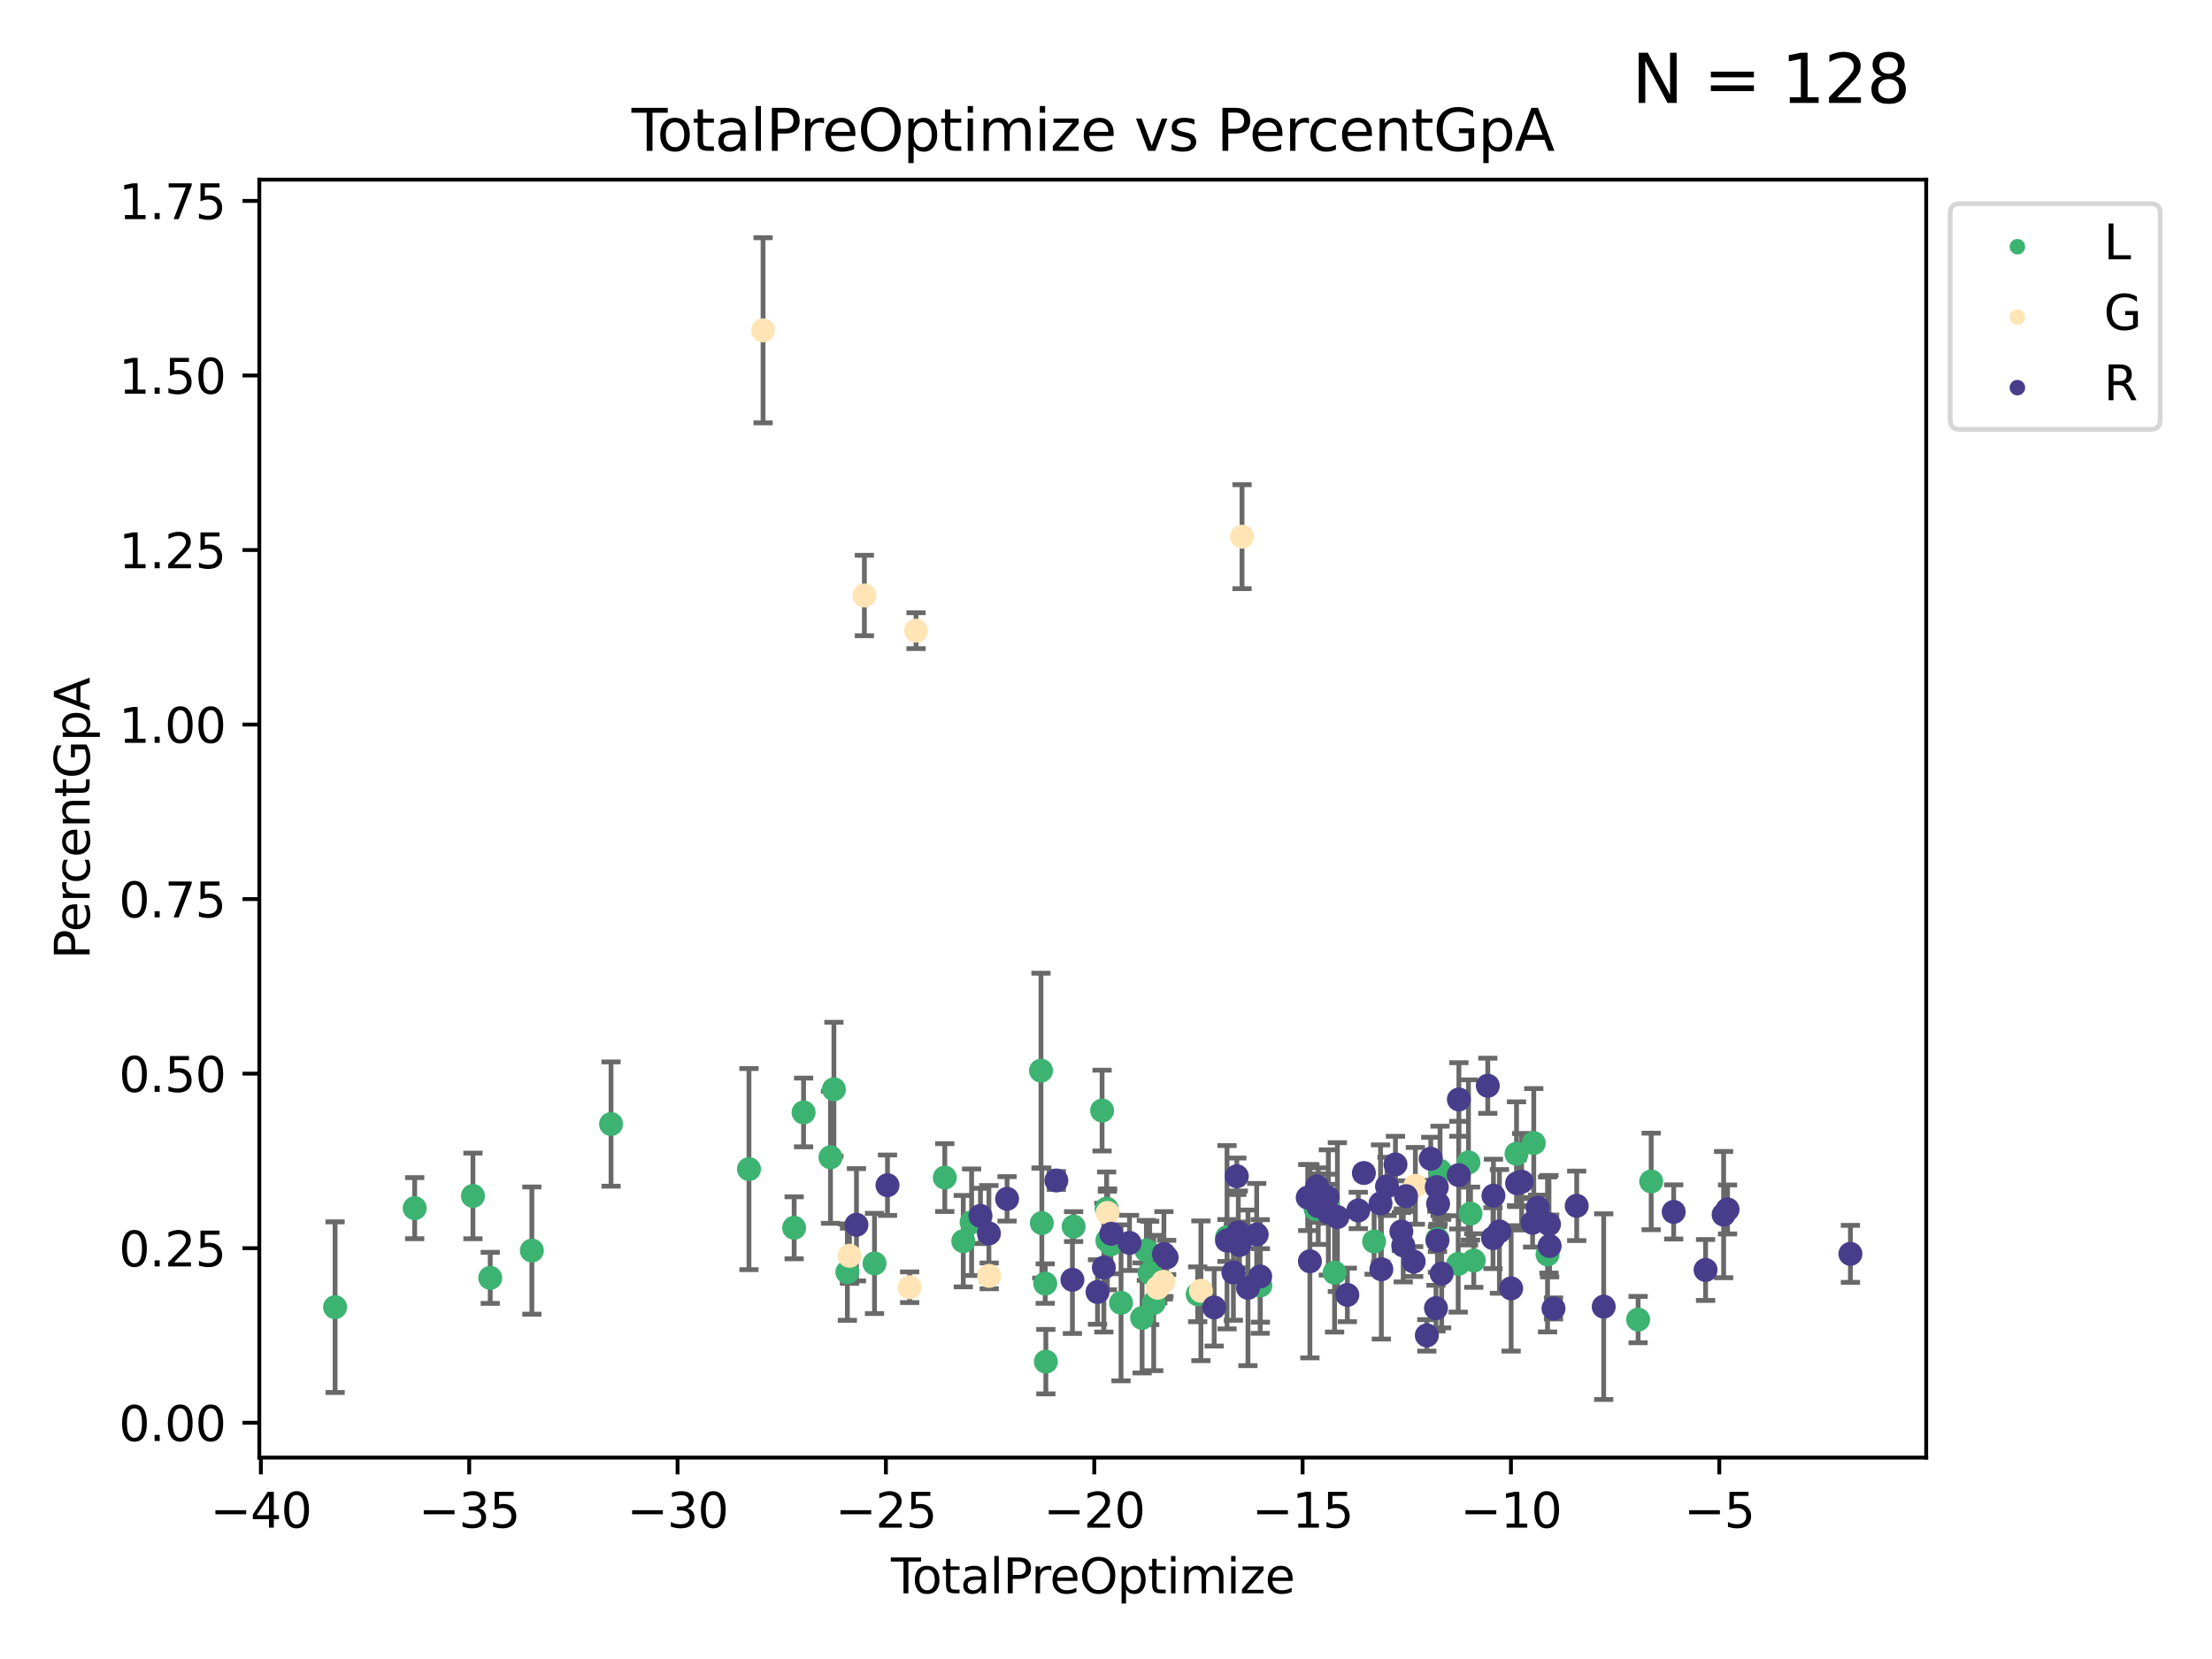 <?xml version="1.0" encoding="utf-8" standalone="no"?>
<!DOCTYPE svg PUBLIC "-//W3C//DTD SVG 1.1//EN"
  "http://www.w3.org/Graphics/SVG/1.1/DTD/svg11.dtd">
<svg xmlns:xlink="http://www.w3.org/1999/xlink" width="460.8pt" height="345.6pt" viewBox="0 0 460.8 345.6" xmlns="http://www.w3.org/2000/svg" version="1.1">
 <defs>
  <style type="text/css">*{stroke-linejoin: round; stroke-linecap: butt}</style>
 </defs>
 <g id="figure_1">
  <g id="patch_1">
   <path d="M 0 345.6 
L 460.8 345.6 
L 460.8 0 
L 0 0 
z
" style="fill: #ffffff"/>
  </g>
  <g id="axes_1">
   <g id="patch_2">
    <path d="M 54.02 303.64 
L 401.26 303.64 
L 401.26 37.423 
L 54.02 37.423 
z
" style="fill: #ffffff"/>
   </g>
   <g id="PathCollection_1">
    <defs>
     <path id="m80568aeb70" d="M 0 1.118 
C 0.297 1.118 0.581 1 0.791 0.791 
C 1 0.581 1.118 0.297 1.118 0 
C 1.118 -0.297 1 -0.581 0.791 -0.791 
C 0.581 -1 0.297 -1.118 0 -1.118 
C -0.297 -1.118 -0.581 -1 -0.791 -0.791 
C -1 -0.581 -1.118 -0.297 -1.118 0 
C -1.118 0.297 -1 0.581 -0.791 0.791 
C -0.581 1 -0.297 1.118 0 1.118 
z
" style="stroke: #3cb371"/>
    </defs>
    <g clip-path="url(#p7a9ddffe74)">
     <use xlink:href="#m80568aeb70" x="69.804" y="272.307" style="fill: #3cb371; stroke: #3cb371"/>
     <use xlink:href="#m80568aeb70" x="86.387" y="251.683" style="fill: #3cb371; stroke: #3cb371"/>
     <use xlink:href="#m80568aeb70" x="98.522" y="249.134" style="fill: #3cb371; stroke: #3cb371"/>
     <use xlink:href="#m80568aeb70" x="102.126" y="266.206" style="fill: #3cb371; stroke: #3cb371"/>
     <use xlink:href="#m80568aeb70" x="110.795" y="260.515" style="fill: #3cb371; stroke: #3cb371"/>
     <use xlink:href="#m80568aeb70" x="127.292" y="234.161" style="fill: #3cb371; stroke: #3cb371"/>
     <use xlink:href="#m80568aeb70" x="156.024" y="243.548" style="fill: #3cb371; stroke: #3cb371"/>
     <use xlink:href="#m80568aeb70" x="165.434" y="255.771" style="fill: #3cb371; stroke: #3cb371"/>
     <use xlink:href="#m80568aeb70" x="167.401" y="231.741" style="fill: #3cb371; stroke: #3cb371"/>
     <use xlink:href="#m80568aeb70" x="173.007" y="241.081" style="fill: #3cb371; stroke: #3cb371"/>
     <use xlink:href="#m80568aeb70" x="173.717" y="226.912" style="fill: #3cb371; stroke: #3cb371"/>
     <use xlink:href="#m80568aeb70" x="176.521" y="265.003" style="fill: #3cb371; stroke: #3cb371"/>
     <use xlink:href="#m80568aeb70" x="182.176" y="263.2" style="fill: #3cb371; stroke: #3cb371"/>
     <use xlink:href="#m80568aeb70" x="196.817" y="245.312" style="fill: #3cb371; stroke: #3cb371"/>
     <use xlink:href="#m80568aeb70" x="200.667" y="258.558" style="fill: #3cb371; stroke: #3cb371"/>
     <use xlink:href="#m80568aeb70" x="202.405" y="254.611" style="fill: #3cb371; stroke: #3cb371"/>
     <use xlink:href="#m80568aeb70" x="216.856" y="223.036" style="fill: #3cb371; stroke: #3cb371"/>
     <use xlink:href="#m80568aeb70" x="217.03" y="254.79" style="fill: #3cb371; stroke: #3cb371"/>
     <use xlink:href="#m80568aeb70" x="217.738" y="267.395" style="fill: #3cb371; stroke: #3cb371"/>
     <use xlink:href="#m80568aeb70" x="217.87" y="283.654" style="fill: #3cb371; stroke: #3cb371"/>
     <use xlink:href="#m80568aeb70" x="223.653" y="255.521" style="fill: #3cb371; stroke: #3cb371"/>
     <use xlink:href="#m80568aeb70" x="229.584" y="231.349" style="fill: #3cb371; stroke: #3cb371"/>
     <use xlink:href="#m80568aeb70" x="230.53" y="251.797" style="fill: #3cb371; stroke: #3cb371"/>
     <use xlink:href="#m80568aeb70" x="230.687" y="258.418" style="fill: #3cb371; stroke: #3cb371"/>
     <use xlink:href="#m80568aeb70" x="231.409" y="259.214" style="fill: #3cb371; stroke: #3cb371"/>
     <use xlink:href="#m80568aeb70" x="233.532" y="271.405" style="fill: #3cb371; stroke: #3cb371"/>
     <use xlink:href="#m80568aeb70" x="237.923" y="274.548" style="fill: #3cb371; stroke: #3cb371"/>
     <use xlink:href="#m80568aeb70" x="238.812" y="260.481" style="fill: #3cb371; stroke: #3cb371"/>
     <use xlink:href="#m80568aeb70" x="239.499" y="265.177" style="fill: #3cb371; stroke: #3cb371"/>
     <use xlink:href="#m80568aeb70" x="240.339" y="271.443" style="fill: #3cb371; stroke: #3cb371"/>
     <use xlink:href="#m80568aeb70" x="249.5" y="269.625" style="fill: #3cb371; stroke: #3cb371"/>
     <use xlink:href="#m80568aeb70" x="255.613" y="257.74" style="fill: #3cb371; stroke: #3cb371"/>
     <use xlink:href="#m80568aeb70" x="262.558" y="267.776" style="fill: #3cb371; stroke: #3cb371"/>
     <use xlink:href="#m80568aeb70" x="274.059" y="251.863" style="fill: #3cb371; stroke: #3cb371"/>
     <use xlink:href="#m80568aeb70" x="276.633" y="250.763" style="fill: #3cb371; stroke: #3cb371"/>
     <use xlink:href="#m80568aeb70" x="278.02" y="265.125" style="fill: #3cb371; stroke: #3cb371"/>
     <use xlink:href="#m80568aeb70" x="286.254" y="258.629" style="fill: #3cb371; stroke: #3cb371"/>
     <use xlink:href="#m80568aeb70" x="299.455" y="258.127" style="fill: #3cb371; stroke: #3cb371"/>
     <use xlink:href="#m80568aeb70" x="299.993" y="243.923" style="fill: #3cb371; stroke: #3cb371"/>
     <use xlink:href="#m80568aeb70" x="303.767" y="263.298" style="fill: #3cb371; stroke: #3cb371"/>
     <use xlink:href="#m80568aeb70" x="305.906" y="242.15" style="fill: #3cb371; stroke: #3cb371"/>
     <use xlink:href="#m80568aeb70" x="306.338" y="252.81" style="fill: #3cb371; stroke: #3cb371"/>
     <use xlink:href="#m80568aeb70" x="307.012" y="262.593" style="fill: #3cb371; stroke: #3cb371"/>
     <use xlink:href="#m80568aeb70" x="315.917" y="240.353" style="fill: #3cb371; stroke: #3cb371"/>
     <use xlink:href="#m80568aeb70" x="319.511" y="238.12" style="fill: #3cb371; stroke: #3cb371"/>
     <use xlink:href="#m80568aeb70" x="322.382" y="261.324" style="fill: #3cb371; stroke: #3cb371"/>
     <use xlink:href="#m80568aeb70" x="341.25" y="274.891" style="fill: #3cb371; stroke: #3cb371"/>
     <use xlink:href="#m80568aeb70" x="343.973" y="246.116" style="fill: #3cb371; stroke: #3cb371"/>
    </g>
   </g>
   <g id="PathCollection_2">
    <defs>
     <path id="mfe1a1ccf8e" d="M 0 1.118 
C 0.297 1.118 0.581 1 0.791 0.791 
C 1 0.581 1.118 0.297 1.118 0 
C 1.118 -0.297 1 -0.581 0.791 -0.791 
C 0.581 -1 0.297 -1.118 0 -1.118 
C -0.297 -1.118 -0.581 -1 -0.791 -0.791 
C -1 -0.581 -1.118 -0.297 -1.118 0 
C -1.118 0.297 -1 0.581 -0.791 0.791 
C -0.581 1 -0.297 1.118 0 1.118 
z
" style="stroke: #ffe4b5"/>
    </defs>
    <g clip-path="url(#p7a9ddffe74)">
     <use xlink:href="#mfe1a1ccf8e" x="158.96" y="68.809" style="fill: #ffe4b5; stroke: #ffe4b5"/>
     <use xlink:href="#mfe1a1ccf8e" x="176.966" y="261.597" style="fill: #ffe4b5; stroke: #ffe4b5"/>
     <use xlink:href="#mfe1a1ccf8e" x="180.068" y="124.05" style="fill: #ffe4b5; stroke: #ffe4b5"/>
     <use xlink:href="#mfe1a1ccf8e" x="189.498" y="268.156" style="fill: #ffe4b5; stroke: #ffe4b5"/>
     <use xlink:href="#mfe1a1ccf8e" x="190.827" y="131.376" style="fill: #ffe4b5; stroke: #ffe4b5"/>
     <use xlink:href="#mfe1a1ccf8e" x="206.067" y="265.789" style="fill: #ffe4b5; stroke: #ffe4b5"/>
     <use xlink:href="#mfe1a1ccf8e" x="230.722" y="252.674" style="fill: #ffe4b5; stroke: #ffe4b5"/>
     <use xlink:href="#mfe1a1ccf8e" x="241.174" y="268.265" style="fill: #ffe4b5; stroke: #ffe4b5"/>
     <use xlink:href="#mfe1a1ccf8e" x="242.34" y="267.032" style="fill: #ffe4b5; stroke: #ffe4b5"/>
     <use xlink:href="#mfe1a1ccf8e" x="250.172" y="268.893" style="fill: #ffe4b5; stroke: #ffe4b5"/>
     <use xlink:href="#mfe1a1ccf8e" x="258.741" y="111.798" style="fill: #ffe4b5; stroke: #ffe4b5"/>
     <use xlink:href="#mfe1a1ccf8e" x="294.846" y="247.029" style="fill: #ffe4b5; stroke: #ffe4b5"/>
    </g>
   </g>
   <g id="PathCollection_3">
    <defs>
     <path id="m65da5fb7e8" d="M 0 1.118 
C 0.297 1.118 0.581 1 0.791 0.791 
C 1 0.581 1.118 0.297 1.118 0 
C 1.118 -0.297 1 -0.581 0.791 -0.791 
C 0.581 -1 0.297 -1.118 0 -1.118 
C -0.297 -1.118 -0.581 -1 -0.791 -0.791 
C -1 -0.581 -1.118 -0.297 -1.118 0 
C -1.118 0.297 -1 0.581 -0.791 0.791 
C -0.581 1 -0.297 1.118 0 1.118 
z
" style="stroke: #483d8b"/>
    </defs>
    <g clip-path="url(#p7a9ddffe74)">
     <use xlink:href="#m65da5fb7e8" x="178.416" y="255.141" style="fill: #483d8b; stroke: #483d8b"/>
     <use xlink:href="#m65da5fb7e8" x="184.881" y="246.903" style="fill: #483d8b; stroke: #483d8b"/>
     <use xlink:href="#m65da5fb7e8" x="204.252" y="253.295" style="fill: #483d8b; stroke: #483d8b"/>
     <use xlink:href="#m65da5fb7e8" x="206.008" y="256.938" style="fill: #483d8b; stroke: #483d8b"/>
     <use xlink:href="#m65da5fb7e8" x="209.791" y="249.742" style="fill: #483d8b; stroke: #483d8b"/>
     <use xlink:href="#m65da5fb7e8" x="220.058" y="245.915" style="fill: #483d8b; stroke: #483d8b"/>
     <use xlink:href="#m65da5fb7e8" x="223.404" y="266.602" style="fill: #483d8b; stroke: #483d8b"/>
     <use xlink:href="#m65da5fb7e8" x="228.637" y="269.145" style="fill: #483d8b; stroke: #483d8b"/>
     <use xlink:href="#m65da5fb7e8" x="229.953" y="264.064" style="fill: #483d8b; stroke: #483d8b"/>
     <use xlink:href="#m65da5fb7e8" x="231.497" y="257.02" style="fill: #483d8b; stroke: #483d8b"/>
     <use xlink:href="#m65da5fb7e8" x="235.299" y="258.92" style="fill: #483d8b; stroke: #483d8b"/>
     <use xlink:href="#m65da5fb7e8" x="242.463" y="261.242" style="fill: #483d8b; stroke: #483d8b"/>
     <use xlink:href="#m65da5fb7e8" x="243.03" y="261.945" style="fill: #483d8b; stroke: #483d8b"/>
     <use xlink:href="#m65da5fb7e8" x="252.935" y="272.358" style="fill: #483d8b; stroke: #483d8b"/>
     <use xlink:href="#m65da5fb7e8" x="255.601" y="258.42" style="fill: #483d8b; stroke: #483d8b"/>
     <use xlink:href="#m65da5fb7e8" x="256.938" y="265.087" style="fill: #483d8b; stroke: #483d8b"/>
     <use xlink:href="#m65da5fb7e8" x="257.651" y="245.037" style="fill: #483d8b; stroke: #483d8b"/>
     <use xlink:href="#m65da5fb7e8" x="257.961" y="256.724" style="fill: #483d8b; stroke: #483d8b"/>
     <use xlink:href="#m65da5fb7e8" x="258.21" y="259.354" style="fill: #483d8b; stroke: #483d8b"/>
     <use xlink:href="#m65da5fb7e8" x="259.974" y="268.28" style="fill: #483d8b; stroke: #483d8b"/>
     <use xlink:href="#m65da5fb7e8" x="261.794" y="257.176" style="fill: #483d8b; stroke: #483d8b"/>
     <use xlink:href="#m65da5fb7e8" x="262.518" y="265.913" style="fill: #483d8b; stroke: #483d8b"/>
     <use xlink:href="#m65da5fb7e8" x="272.422" y="249.478" style="fill: #483d8b; stroke: #483d8b"/>
     <use xlink:href="#m65da5fb7e8" x="272.876" y="262.745" style="fill: #483d8b; stroke: #483d8b"/>
     <use xlink:href="#m65da5fb7e8" x="274.384" y="247.176" style="fill: #483d8b; stroke: #483d8b"/>
     <use xlink:href="#m65da5fb7e8" x="274.608" y="251.262" style="fill: #483d8b; stroke: #483d8b"/>
     <use xlink:href="#m65da5fb7e8" x="276.544" y="249.428" style="fill: #483d8b; stroke: #483d8b"/>
     <use xlink:href="#m65da5fb7e8" x="276.72" y="252.577" style="fill: #483d8b; stroke: #483d8b"/>
     <use xlink:href="#m65da5fb7e8" x="278.603" y="253.54" style="fill: #483d8b; stroke: #483d8b"/>
     <use xlink:href="#m65da5fb7e8" x="280.676" y="269.754" style="fill: #483d8b; stroke: #483d8b"/>
     <use xlink:href="#m65da5fb7e8" x="282.954" y="252.158" style="fill: #483d8b; stroke: #483d8b"/>
     <use xlink:href="#m65da5fb7e8" x="284.119" y="244.357" style="fill: #483d8b; stroke: #483d8b"/>
     <use xlink:href="#m65da5fb7e8" x="287.593" y="250.703" style="fill: #483d8b; stroke: #483d8b"/>
     <use xlink:href="#m65da5fb7e8" x="287.761" y="264.408" style="fill: #483d8b; stroke: #483d8b"/>
     <use xlink:href="#m65da5fb7e8" x="288.936" y="247.146" style="fill: #483d8b; stroke: #483d8b"/>
     <use xlink:href="#m65da5fb7e8" x="290.701" y="242.572" style="fill: #483d8b; stroke: #483d8b"/>
     <use xlink:href="#m65da5fb7e8" x="291.922" y="256.543" style="fill: #483d8b; stroke: #483d8b"/>
     <use xlink:href="#m65da5fb7e8" x="292.321" y="259.447" style="fill: #483d8b; stroke: #483d8b"/>
     <use xlink:href="#m65da5fb7e8" x="292.903" y="249.178" style="fill: #483d8b; stroke: #483d8b"/>
     <use xlink:href="#m65da5fb7e8" x="294.495" y="262.812" style="fill: #483d8b; stroke: #483d8b"/>
     <use xlink:href="#m65da5fb7e8" x="297.232" y="278.185" style="fill: #483d8b; stroke: #483d8b"/>
     <use xlink:href="#m65da5fb7e8" x="298.05" y="241.391" style="fill: #483d8b; stroke: #483d8b"/>
     <use xlink:href="#m65da5fb7e8" x="299.142" y="272.512" style="fill: #483d8b; stroke: #483d8b"/>
     <use xlink:href="#m65da5fb7e8" x="299.306" y="247.298" style="fill: #483d8b; stroke: #483d8b"/>
     <use xlink:href="#m65da5fb7e8" x="299.448" y="258.447" style="fill: #483d8b; stroke: #483d8b"/>
     <use xlink:href="#m65da5fb7e8" x="299.581" y="250.759" style="fill: #483d8b; stroke: #483d8b"/>
     <use xlink:href="#m65da5fb7e8" x="300.327" y="265.319" style="fill: #483d8b; stroke: #483d8b"/>
     <use xlink:href="#m65da5fb7e8" x="303.88" y="244.805" style="fill: #483d8b; stroke: #483d8b"/>
     <use xlink:href="#m65da5fb7e8" x="303.912" y="229.04" style="fill: #483d8b; stroke: #483d8b"/>
     <use xlink:href="#m65da5fb7e8" x="309.934" y="226.186" style="fill: #483d8b; stroke: #483d8b"/>
     <use xlink:href="#m65da5fb7e8" x="311.019" y="257.928" style="fill: #483d8b; stroke: #483d8b"/>
     <use xlink:href="#m65da5fb7e8" x="311.11" y="249.084" style="fill: #483d8b; stroke: #483d8b"/>
     <use xlink:href="#m65da5fb7e8" x="312.354" y="256.527" style="fill: #483d8b; stroke: #483d8b"/>
     <use xlink:href="#m65da5fb7e8" x="314.8" y="268.393" style="fill: #483d8b; stroke: #483d8b"/>
     <use xlink:href="#m65da5fb7e8" x="316.042" y="246.494" style="fill: #483d8b; stroke: #483d8b"/>
     <use xlink:href="#m65da5fb7e8" x="316.987" y="246.172" style="fill: #483d8b; stroke: #483d8b"/>
     <use xlink:href="#m65da5fb7e8" x="319.27" y="254.732" style="fill: #483d8b; stroke: #483d8b"/>
     <use xlink:href="#m65da5fb7e8" x="320.324" y="251.593" style="fill: #483d8b; stroke: #483d8b"/>
     <use xlink:href="#m65da5fb7e8" x="322.678" y="255.031" style="fill: #483d8b; stroke: #483d8b"/>
     <use xlink:href="#m65da5fb7e8" x="322.815" y="259.56" style="fill: #483d8b; stroke: #483d8b"/>
     <use xlink:href="#m65da5fb7e8" x="323.622" y="272.572" style="fill: #483d8b; stroke: #483d8b"/>
     <use xlink:href="#m65da5fb7e8" x="328.457" y="251.195" style="fill: #483d8b; stroke: #483d8b"/>
     <use xlink:href="#m65da5fb7e8" x="334.083" y="272.201" style="fill: #483d8b; stroke: #483d8b"/>
     <use xlink:href="#m65da5fb7e8" x="348.661" y="252.46" style="fill: #483d8b; stroke: #483d8b"/>
     <use xlink:href="#m65da5fb7e8" x="355.301" y="264.555" style="fill: #483d8b; stroke: #483d8b"/>
     <use xlink:href="#m65da5fb7e8" x="359.062" y="253.023" style="fill: #483d8b; stroke: #483d8b"/>
     <use xlink:href="#m65da5fb7e8" x="359.881" y="251.949" style="fill: #483d8b; stroke: #483d8b"/>
     <use xlink:href="#m65da5fb7e8" x="385.476" y="261.203" style="fill: #483d8b; stroke: #483d8b"/>
    </g>
   </g>
   <g id="matplotlib.axis_1">
    <g id="xtick_1">
     <g id="line2d_1">
      <defs>
       <path id="m2647339edc" d="M 0 0 
L 0 3.5 
" style="stroke: #000000; stroke-width: 0.8"/>
      </defs>
      <g>
       <use xlink:href="#m2647339edc" x="54.341" y="303.64" style="stroke: #000000; stroke-width: 0.8"/>
      </g>
     </g>
     <g id="text_1">
      <!-- −40 -->
      <g transform="translate(43.789 318.238)scale(0.1 -0.1)">
       <defs>
        <path id="DejaVuSans-2212" d="M 678 2272 
L 4684 2272 
L 4684 1741 
L 678 1741 
L 678 2272 
z
" transform="scale(0.016)"/>
        <path id="DejaVuSans-34" d="M 2419 4116 
L 825 1625 
L 2419 1625 
L 2419 4116 
z
M 2253 4666 
L 3047 4666 
L 3047 1625 
L 3713 1625 
L 3713 1100 
L 3047 1100 
L 3047 0 
L 2419 0 
L 2419 1100 
L 313 1100 
L 313 1709 
L 2253 4666 
z
" transform="scale(0.016)"/>
        <path id="DejaVuSans-30" d="M 2034 4250 
Q 1547 4250 1301 3770 
Q 1056 3291 1056 2328 
Q 1056 1369 1301 889 
Q 1547 409 2034 409 
Q 2525 409 2770 889 
Q 3016 1369 3016 2328 
Q 3016 3291 2770 3770 
Q 2525 4250 2034 4250 
z
M 2034 4750 
Q 2819 4750 3233 4129 
Q 3647 3509 3647 2328 
Q 3647 1150 3233 529 
Q 2819 -91 2034 -91 
Q 1250 -91 836 529 
Q 422 1150 422 2328 
Q 422 3509 836 4129 
Q 1250 4750 2034 4750 
z
" transform="scale(0.016)"/>
       </defs>
       <use xlink:href="#DejaVuSans-2212"/>
       <use xlink:href="#DejaVuSans-34" x="83.789"/>
       <use xlink:href="#DejaVuSans-30" x="147.412"/>
      </g>
     </g>
    </g>
    <g id="xtick_2">
     <g id="line2d_2">
      <g>
       <use xlink:href="#m2647339edc" x="97.744" y="303.64" style="stroke: #000000; stroke-width: 0.8"/>
      </g>
     </g>
     <g id="text_2">
      <!-- −35 -->
      <g transform="translate(87.192 318.238)scale(0.1 -0.1)">
       <defs>
        <path id="DejaVuSans-33" d="M 2597 2516 
Q 3050 2419 3304 2112 
Q 3559 1806 3559 1356 
Q 3559 666 3084 287 
Q 2609 -91 1734 -91 
Q 1441 -91 1130 -33 
Q 819 25 488 141 
L 488 750 
Q 750 597 1062 519 
Q 1375 441 1716 441 
Q 2309 441 2620 675 
Q 2931 909 2931 1356 
Q 2931 1769 2642 2001 
Q 2353 2234 1838 2234 
L 1294 2234 
L 1294 2753 
L 1863 2753 
Q 2328 2753 2575 2939 
Q 2822 3125 2822 3475 
Q 2822 3834 2567 4026 
Q 2313 4219 1838 4219 
Q 1578 4219 1281 4162 
Q 984 4106 628 3988 
L 628 4550 
Q 988 4650 1302 4700 
Q 1616 4750 1894 4750 
Q 2613 4750 3031 4423 
Q 3450 4097 3450 3541 
Q 3450 3153 3228 2886 
Q 3006 2619 2597 2516 
z
" transform="scale(0.016)"/>
        <path id="DejaVuSans-35" d="M 691 4666 
L 3169 4666 
L 3169 4134 
L 1269 4134 
L 1269 2991 
Q 1406 3038 1543 3061 
Q 1681 3084 1819 3084 
Q 2600 3084 3056 2656 
Q 3513 2228 3513 1497 
Q 3513 744 3044 326 
Q 2575 -91 1722 -91 
Q 1428 -91 1123 -41 
Q 819 9 494 109 
L 494 744 
Q 775 591 1075 516 
Q 1375 441 1709 441 
Q 2250 441 2565 725 
Q 2881 1009 2881 1497 
Q 2881 1984 2565 2268 
Q 2250 2553 1709 2553 
Q 1456 2553 1204 2497 
Q 953 2441 691 2322 
L 691 4666 
z
" transform="scale(0.016)"/>
       </defs>
       <use xlink:href="#DejaVuSans-2212"/>
       <use xlink:href="#DejaVuSans-33" x="83.789"/>
       <use xlink:href="#DejaVuSans-35" x="147.412"/>
      </g>
     </g>
    </g>
    <g id="xtick_3">
     <g id="line2d_3">
      <g>
       <use xlink:href="#m2647339edc" x="141.147" y="303.64" style="stroke: #000000; stroke-width: 0.8"/>
      </g>
     </g>
     <g id="text_3">
      <!-- −30 -->
      <g transform="translate(130.595 318.238)scale(0.1 -0.1)">
       <use xlink:href="#DejaVuSans-2212"/>
       <use xlink:href="#DejaVuSans-33" x="83.789"/>
       <use xlink:href="#DejaVuSans-30" x="147.412"/>
      </g>
     </g>
    </g>
    <g id="xtick_4">
     <g id="line2d_4">
      <g>
       <use xlink:href="#m2647339edc" x="184.55" y="303.64" style="stroke: #000000; stroke-width: 0.8"/>
      </g>
     </g>
     <g id="text_4">
      <!-- −25 -->
      <g transform="translate(173.998 318.238)scale(0.1 -0.1)">
       <defs>
        <path id="DejaVuSans-32" d="M 1228 531 
L 3431 531 
L 3431 0 
L 469 0 
L 469 531 
Q 828 903 1448 1529 
Q 2069 2156 2228 2338 
Q 2531 2678 2651 2914 
Q 2772 3150 2772 3378 
Q 2772 3750 2511 3984 
Q 2250 4219 1831 4219 
Q 1534 4219 1204 4116 
Q 875 4013 500 3803 
L 500 4441 
Q 881 4594 1212 4672 
Q 1544 4750 1819 4750 
Q 2544 4750 2975 4387 
Q 3406 4025 3406 3419 
Q 3406 3131 3298 2873 
Q 3191 2616 2906 2266 
Q 2828 2175 2409 1742 
Q 1991 1309 1228 531 
z
" transform="scale(0.016)"/>
       </defs>
       <use xlink:href="#DejaVuSans-2212"/>
       <use xlink:href="#DejaVuSans-32" x="83.789"/>
       <use xlink:href="#DejaVuSans-35" x="147.412"/>
      </g>
     </g>
    </g>
    <g id="xtick_5">
     <g id="line2d_5">
      <g>
       <use xlink:href="#m2647339edc" x="227.953" y="303.64" style="stroke: #000000; stroke-width: 0.8"/>
      </g>
     </g>
     <g id="text_5">
      <!-- −20 -->
      <g transform="translate(217.401 318.238)scale(0.1 -0.1)">
       <use xlink:href="#DejaVuSans-2212"/>
       <use xlink:href="#DejaVuSans-32" x="83.789"/>
       <use xlink:href="#DejaVuSans-30" x="147.412"/>
      </g>
     </g>
    </g>
    <g id="xtick_6">
     <g id="line2d_6">
      <g>
       <use xlink:href="#m2647339edc" x="271.356" y="303.64" style="stroke: #000000; stroke-width: 0.8"/>
      </g>
     </g>
     <g id="text_6">
      <!-- −15 -->
      <g transform="translate(260.804 318.238)scale(0.1 -0.1)">
       <defs>
        <path id="DejaVuSans-31" d="M 794 531 
L 1825 531 
L 1825 4091 
L 703 3866 
L 703 4441 
L 1819 4666 
L 2450 4666 
L 2450 531 
L 3481 531 
L 3481 0 
L 794 0 
L 794 531 
z
" transform="scale(0.016)"/>
       </defs>
       <use xlink:href="#DejaVuSans-2212"/>
       <use xlink:href="#DejaVuSans-31" x="83.789"/>
       <use xlink:href="#DejaVuSans-35" x="147.412"/>
      </g>
     </g>
    </g>
    <g id="xtick_7">
     <g id="line2d_7">
      <g>
       <use xlink:href="#m2647339edc" x="314.759" y="303.64" style="stroke: #000000; stroke-width: 0.8"/>
      </g>
     </g>
     <g id="text_7">
      <!-- −10 -->
      <g transform="translate(304.207 318.238)scale(0.1 -0.1)">
       <use xlink:href="#DejaVuSans-2212"/>
       <use xlink:href="#DejaVuSans-31" x="83.789"/>
       <use xlink:href="#DejaVuSans-30" x="147.412"/>
      </g>
     </g>
    </g>
    <g id="xtick_8">
     <g id="line2d_8">
      <g>
       <use xlink:href="#m2647339edc" x="358.162" y="303.64" style="stroke: #000000; stroke-width: 0.8"/>
      </g>
     </g>
     <g id="text_8">
      <!-- −5 -->
      <g transform="translate(350.791 318.238)scale(0.1 -0.1)">
       <use xlink:href="#DejaVuSans-2212"/>
       <use xlink:href="#DejaVuSans-35" x="83.789"/>
      </g>
     </g>
    </g>
    <g id="text_9">
     <!-- TotalPreOptimize -->
     <g transform="translate(185.597 331.917)scale(0.1 -0.1)">
      <defs>
       <path id="DejaVuSans-54" d="M -19 4666 
L 3928 4666 
L 3928 4134 
L 2272 4134 
L 2272 0 
L 1638 0 
L 1638 4134 
L -19 4134 
L -19 4666 
z
" transform="scale(0.016)"/>
       <path id="DejaVuSans-6f" d="M 1959 3097 
Q 1497 3097 1228 2736 
Q 959 2375 959 1747 
Q 959 1119 1226 758 
Q 1494 397 1959 397 
Q 2419 397 2687 759 
Q 2956 1122 2956 1747 
Q 2956 2369 2687 2733 
Q 2419 3097 1959 3097 
z
M 1959 3584 
Q 2709 3584 3137 3096 
Q 3566 2609 3566 1747 
Q 3566 888 3137 398 
Q 2709 -91 1959 -91 
Q 1206 -91 779 398 
Q 353 888 353 1747 
Q 353 2609 779 3096 
Q 1206 3584 1959 3584 
z
" transform="scale(0.016)"/>
       <path id="DejaVuSans-74" d="M 1172 4494 
L 1172 3500 
L 2356 3500 
L 2356 3053 
L 1172 3053 
L 1172 1153 
Q 1172 725 1289 603 
Q 1406 481 1766 481 
L 2356 481 
L 2356 0 
L 1766 0 
Q 1100 0 847 248 
Q 594 497 594 1153 
L 594 3053 
L 172 3053 
L 172 3500 
L 594 3500 
L 594 4494 
L 1172 4494 
z
" transform="scale(0.016)"/>
       <path id="DejaVuSans-61" d="M 2194 1759 
Q 1497 1759 1228 1600 
Q 959 1441 959 1056 
Q 959 750 1161 570 
Q 1363 391 1709 391 
Q 2188 391 2477 730 
Q 2766 1069 2766 1631 
L 2766 1759 
L 2194 1759 
z
M 3341 1997 
L 3341 0 
L 2766 0 
L 2766 531 
Q 2569 213 2275 61 
Q 1981 -91 1556 -91 
Q 1019 -91 701 211 
Q 384 513 384 1019 
Q 384 1609 779 1909 
Q 1175 2209 1959 2209 
L 2766 2209 
L 2766 2266 
Q 2766 2663 2505 2880 
Q 2244 3097 1772 3097 
Q 1472 3097 1187 3025 
Q 903 2953 641 2809 
L 641 3341 
Q 956 3463 1253 3523 
Q 1550 3584 1831 3584 
Q 2591 3584 2966 3190 
Q 3341 2797 3341 1997 
z
" transform="scale(0.016)"/>
       <path id="DejaVuSans-6c" d="M 603 4863 
L 1178 4863 
L 1178 0 
L 603 0 
L 603 4863 
z
" transform="scale(0.016)"/>
       <path id="DejaVuSans-50" d="M 1259 4147 
L 1259 2394 
L 2053 2394 
Q 2494 2394 2734 2622 
Q 2975 2850 2975 3272 
Q 2975 3691 2734 3919 
Q 2494 4147 2053 4147 
L 1259 4147 
z
M 628 4666 
L 2053 4666 
Q 2838 4666 3239 4311 
Q 3641 3956 3641 3272 
Q 3641 2581 3239 2228 
Q 2838 1875 2053 1875 
L 1259 1875 
L 1259 0 
L 628 0 
L 628 4666 
z
" transform="scale(0.016)"/>
       <path id="DejaVuSans-72" d="M 2631 2963 
Q 2534 3019 2420 3045 
Q 2306 3072 2169 3072 
Q 1681 3072 1420 2755 
Q 1159 2438 1159 1844 
L 1159 0 
L 581 0 
L 581 3500 
L 1159 3500 
L 1159 2956 
Q 1341 3275 1631 3429 
Q 1922 3584 2338 3584 
Q 2397 3584 2469 3576 
Q 2541 3569 2628 3553 
L 2631 2963 
z
" transform="scale(0.016)"/>
       <path id="DejaVuSans-65" d="M 3597 1894 
L 3597 1613 
L 953 1613 
Q 991 1019 1311 708 
Q 1631 397 2203 397 
Q 2534 397 2845 478 
Q 3156 559 3463 722 
L 3463 178 
Q 3153 47 2828 -22 
Q 2503 -91 2169 -91 
Q 1331 -91 842 396 
Q 353 884 353 1716 
Q 353 2575 817 3079 
Q 1281 3584 2069 3584 
Q 2775 3584 3186 3129 
Q 3597 2675 3597 1894 
z
M 3022 2063 
Q 3016 2534 2758 2815 
Q 2500 3097 2075 3097 
Q 1594 3097 1305 2825 
Q 1016 2553 972 2059 
L 3022 2063 
z
" transform="scale(0.016)"/>
       <path id="DejaVuSans-4f" d="M 2522 4238 
Q 1834 4238 1429 3725 
Q 1025 3213 1025 2328 
Q 1025 1447 1429 934 
Q 1834 422 2522 422 
Q 3209 422 3611 934 
Q 4013 1447 4013 2328 
Q 4013 3213 3611 3725 
Q 3209 4238 2522 4238 
z
M 2522 4750 
Q 3503 4750 4090 4092 
Q 4678 3434 4678 2328 
Q 4678 1225 4090 567 
Q 3503 -91 2522 -91 
Q 1538 -91 948 565 
Q 359 1222 359 2328 
Q 359 3434 948 4092 
Q 1538 4750 2522 4750 
z
" transform="scale(0.016)"/>
       <path id="DejaVuSans-70" d="M 1159 525 
L 1159 -1331 
L 581 -1331 
L 581 3500 
L 1159 3500 
L 1159 2969 
Q 1341 3281 1617 3432 
Q 1894 3584 2278 3584 
Q 2916 3584 3314 3078 
Q 3713 2572 3713 1747 
Q 3713 922 3314 415 
Q 2916 -91 2278 -91 
Q 1894 -91 1617 61 
Q 1341 213 1159 525 
z
M 3116 1747 
Q 3116 2381 2855 2742 
Q 2594 3103 2138 3103 
Q 1681 3103 1420 2742 
Q 1159 2381 1159 1747 
Q 1159 1113 1420 752 
Q 1681 391 2138 391 
Q 2594 391 2855 752 
Q 3116 1113 3116 1747 
z
" transform="scale(0.016)"/>
       <path id="DejaVuSans-69" d="M 603 3500 
L 1178 3500 
L 1178 0 
L 603 0 
L 603 3500 
z
M 603 4863 
L 1178 4863 
L 1178 4134 
L 603 4134 
L 603 4863 
z
" transform="scale(0.016)"/>
       <path id="DejaVuSans-6d" d="M 3328 2828 
Q 3544 3216 3844 3400 
Q 4144 3584 4550 3584 
Q 5097 3584 5394 3201 
Q 5691 2819 5691 2113 
L 5691 0 
L 5113 0 
L 5113 2094 
Q 5113 2597 4934 2840 
Q 4756 3084 4391 3084 
Q 3944 3084 3684 2787 
Q 3425 2491 3425 1978 
L 3425 0 
L 2847 0 
L 2847 2094 
Q 2847 2600 2669 2842 
Q 2491 3084 2119 3084 
Q 1678 3084 1418 2786 
Q 1159 2488 1159 1978 
L 1159 0 
L 581 0 
L 581 3500 
L 1159 3500 
L 1159 2956 
Q 1356 3278 1631 3431 
Q 1906 3584 2284 3584 
Q 2666 3584 2933 3390 
Q 3200 3197 3328 2828 
z
" transform="scale(0.016)"/>
       <path id="DejaVuSans-7a" d="M 353 3500 
L 3084 3500 
L 3084 2975 
L 922 459 
L 3084 459 
L 3084 0 
L 275 0 
L 275 525 
L 2438 3041 
L 353 3041 
L 353 3500 
z
" transform="scale(0.016)"/>
      </defs>
      <use xlink:href="#DejaVuSans-54"/>
      <use xlink:href="#DejaVuSans-6f" x="44.084"/>
      <use xlink:href="#DejaVuSans-74" x="105.266"/>
      <use xlink:href="#DejaVuSans-61" x="144.475"/>
      <use xlink:href="#DejaVuSans-6c" x="205.754"/>
      <use xlink:href="#DejaVuSans-50" x="233.537"/>
      <use xlink:href="#DejaVuSans-72" x="292.09"/>
      <use xlink:href="#DejaVuSans-65" x="330.953"/>
      <use xlink:href="#DejaVuSans-4f" x="392.477"/>
      <use xlink:href="#DejaVuSans-70" x="471.188"/>
      <use xlink:href="#DejaVuSans-74" x="534.664"/>
      <use xlink:href="#DejaVuSans-69" x="573.873"/>
      <use xlink:href="#DejaVuSans-6d" x="601.656"/>
      <use xlink:href="#DejaVuSans-69" x="699.068"/>
      <use xlink:href="#DejaVuSans-7a" x="726.852"/>
      <use xlink:href="#DejaVuSans-65" x="779.342"/>
     </g>
    </g>
   </g>
   <g id="matplotlib.axis_2">
    <g id="ytick_1">
     <g id="line2d_9">
      <defs>
       <path id="mc592420af3" d="M 0 0 
L -3.5 0 
" style="stroke: #000000; stroke-width: 0.8"/>
      </defs>
      <g>
       <use xlink:href="#mc592420af3" x="54.02" y="296.386" style="stroke: #000000; stroke-width: 0.8"/>
      </g>
     </g>
     <g id="text_10">
      <!-- 0.00 -->
      <g transform="translate(24.754 300.185)scale(0.1 -0.1)">
       <defs>
        <path id="DejaVuSans-2e" d="M 684 794 
L 1344 794 
L 1344 0 
L 684 0 
L 684 794 
z
" transform="scale(0.016)"/>
       </defs>
       <use xlink:href="#DejaVuSans-30"/>
       <use xlink:href="#DejaVuSans-2e" x="63.623"/>
       <use xlink:href="#DejaVuSans-30" x="95.41"/>
       <use xlink:href="#DejaVuSans-30" x="159.033"/>
      </g>
     </g>
    </g>
    <g id="ytick_2">
     <g id="line2d_10">
      <g>
       <use xlink:href="#mc592420af3" x="54.02" y="260.024" style="stroke: #000000; stroke-width: 0.8"/>
      </g>
     </g>
     <g id="text_11">
      <!-- 0.25 -->
      <g transform="translate(24.754 263.823)scale(0.1 -0.1)">
       <use xlink:href="#DejaVuSans-30"/>
       <use xlink:href="#DejaVuSans-2e" x="63.623"/>
       <use xlink:href="#DejaVuSans-32" x="95.41"/>
       <use xlink:href="#DejaVuSans-35" x="159.033"/>
      </g>
     </g>
    </g>
    <g id="ytick_3">
     <g id="line2d_11">
      <g>
       <use xlink:href="#mc592420af3" x="54.02" y="223.662" style="stroke: #000000; stroke-width: 0.8"/>
      </g>
     </g>
     <g id="text_12">
      <!-- 0.50 -->
      <g transform="translate(24.754 227.462)scale(0.1 -0.1)">
       <use xlink:href="#DejaVuSans-30"/>
       <use xlink:href="#DejaVuSans-2e" x="63.623"/>
       <use xlink:href="#DejaVuSans-35" x="95.41"/>
       <use xlink:href="#DejaVuSans-30" x="159.033"/>
      </g>
     </g>
    </g>
    <g id="ytick_4">
     <g id="line2d_12">
      <g>
       <use xlink:href="#mc592420af3" x="54.02" y="187.3" style="stroke: #000000; stroke-width: 0.8"/>
      </g>
     </g>
     <g id="text_13">
      <!-- 0.75 -->
      <g transform="translate(24.754 191.1)scale(0.1 -0.1)">
       <defs>
        <path id="DejaVuSans-37" d="M 525 4666 
L 3525 4666 
L 3525 4397 
L 1831 0 
L 1172 0 
L 2766 4134 
L 525 4134 
L 525 4666 
z
" transform="scale(0.016)"/>
       </defs>
       <use xlink:href="#DejaVuSans-30"/>
       <use xlink:href="#DejaVuSans-2e" x="63.623"/>
       <use xlink:href="#DejaVuSans-37" x="95.41"/>
       <use xlink:href="#DejaVuSans-35" x="159.033"/>
      </g>
     </g>
    </g>
    <g id="ytick_5">
     <g id="line2d_13">
      <g>
       <use xlink:href="#mc592420af3" x="54.02" y="150.939" style="stroke: #000000; stroke-width: 0.8"/>
      </g>
     </g>
     <g id="text_14">
      <!-- 1.00 -->
      <g transform="translate(24.754 154.738)scale(0.1 -0.1)">
       <use xlink:href="#DejaVuSans-31"/>
       <use xlink:href="#DejaVuSans-2e" x="63.623"/>
       <use xlink:href="#DejaVuSans-30" x="95.41"/>
       <use xlink:href="#DejaVuSans-30" x="159.033"/>
      </g>
     </g>
    </g>
    <g id="ytick_6">
     <g id="line2d_14">
      <g>
       <use xlink:href="#mc592420af3" x="54.02" y="114.577" style="stroke: #000000; stroke-width: 0.8"/>
      </g>
     </g>
     <g id="text_15">
      <!-- 1.25 -->
      <g transform="translate(24.754 118.376)scale(0.1 -0.1)">
       <use xlink:href="#DejaVuSans-31"/>
       <use xlink:href="#DejaVuSans-2e" x="63.623"/>
       <use xlink:href="#DejaVuSans-32" x="95.41"/>
       <use xlink:href="#DejaVuSans-35" x="159.033"/>
      </g>
     </g>
    </g>
    <g id="ytick_7">
     <g id="line2d_15">
      <g>
       <use xlink:href="#mc592420af3" x="54.02" y="78.215" style="stroke: #000000; stroke-width: 0.8"/>
      </g>
     </g>
     <g id="text_16">
      <!-- 1.50 -->
      <g transform="translate(24.754 82.014)scale(0.1 -0.1)">
       <use xlink:href="#DejaVuSans-31"/>
       <use xlink:href="#DejaVuSans-2e" x="63.623"/>
       <use xlink:href="#DejaVuSans-35" x="95.41"/>
       <use xlink:href="#DejaVuSans-30" x="159.033"/>
      </g>
     </g>
    </g>
    <g id="ytick_8">
     <g id="line2d_16">
      <g>
       <use xlink:href="#mc592420af3" x="54.02" y="41.853" style="stroke: #000000; stroke-width: 0.8"/>
      </g>
     </g>
     <g id="text_17">
      <!-- 1.75 -->
      <g transform="translate(24.754 45.652)scale(0.1 -0.1)">
       <use xlink:href="#DejaVuSans-31"/>
       <use xlink:href="#DejaVuSans-2e" x="63.623"/>
       <use xlink:href="#DejaVuSans-37" x="95.41"/>
       <use xlink:href="#DejaVuSans-35" x="159.033"/>
      </g>
     </g>
    </g>
    <g id="text_18">
     <!-- PercentGpA -->
     <g transform="translate(18.675 199.808)rotate(-90)scale(0.1 -0.1)">
      <defs>
       <path id="DejaVuSans-63" d="M 3122 3366 
L 3122 2828 
Q 2878 2963 2633 3030 
Q 2388 3097 2138 3097 
Q 1578 3097 1268 2742 
Q 959 2388 959 1747 
Q 959 1106 1268 751 
Q 1578 397 2138 397 
Q 2388 397 2633 464 
Q 2878 531 3122 666 
L 3122 134 
Q 2881 22 2623 -34 
Q 2366 -91 2075 -91 
Q 1284 -91 818 406 
Q 353 903 353 1747 
Q 353 2603 823 3093 
Q 1294 3584 2113 3584 
Q 2378 3584 2631 3529 
Q 2884 3475 3122 3366 
z
" transform="scale(0.016)"/>
       <path id="DejaVuSans-6e" d="M 3513 2113 
L 3513 0 
L 2938 0 
L 2938 2094 
Q 2938 2591 2744 2837 
Q 2550 3084 2163 3084 
Q 1697 3084 1428 2787 
Q 1159 2491 1159 1978 
L 1159 0 
L 581 0 
L 581 3500 
L 1159 3500 
L 1159 2956 
Q 1366 3272 1645 3428 
Q 1925 3584 2291 3584 
Q 2894 3584 3203 3211 
Q 3513 2838 3513 2113 
z
" transform="scale(0.016)"/>
       <path id="DejaVuSans-47" d="M 3809 666 
L 3809 1919 
L 2778 1919 
L 2778 2438 
L 4434 2438 
L 4434 434 
Q 4069 175 3628 42 
Q 3188 -91 2688 -91 
Q 1594 -91 976 548 
Q 359 1188 359 2328 
Q 359 3472 976 4111 
Q 1594 4750 2688 4750 
Q 3144 4750 3555 4637 
Q 3966 4525 4313 4306 
L 4313 3634 
Q 3963 3931 3569 4081 
Q 3175 4231 2741 4231 
Q 1884 4231 1454 3753 
Q 1025 3275 1025 2328 
Q 1025 1384 1454 906 
Q 1884 428 2741 428 
Q 3075 428 3337 486 
Q 3600 544 3809 666 
z
" transform="scale(0.016)"/>
       <path id="DejaVuSans-41" d="M 2188 4044 
L 1331 1722 
L 3047 1722 
L 2188 4044 
z
M 1831 4666 
L 2547 4666 
L 4325 0 
L 3669 0 
L 3244 1197 
L 1141 1197 
L 716 0 
L 50 0 
L 1831 4666 
z
" transform="scale(0.016)"/>
      </defs>
      <use xlink:href="#DejaVuSans-50"/>
      <use xlink:href="#DejaVuSans-65" x="56.678"/>
      <use xlink:href="#DejaVuSans-72" x="118.201"/>
      <use xlink:href="#DejaVuSans-63" x="157.064"/>
      <use xlink:href="#DejaVuSans-65" x="212.045"/>
      <use xlink:href="#DejaVuSans-6e" x="273.568"/>
      <use xlink:href="#DejaVuSans-74" x="336.947"/>
      <use xlink:href="#DejaVuSans-47" x="376.156"/>
      <use xlink:href="#DejaVuSans-70" x="453.646"/>
      <use xlink:href="#DejaVuSans-41" x="517.123"/>
     </g>
    </g>
   </g>
   <g id="LineCollection_1">
    <path d="M 69.804 290.081 
L 69.804 254.533 
" clip-path="url(#p7a9ddffe74)" style="fill: none; stroke: #696969"/>
    <path d="M 86.387 258.049 
L 86.387 245.317 
" clip-path="url(#p7a9ddffe74)" style="fill: none; stroke: #696969"/>
    <path d="M 98.522 258.057 
L 98.522 240.211 
" clip-path="url(#p7a9ddffe74)" style="fill: none; stroke: #696969"/>
    <path d="M 102.126 271.524 
L 102.126 260.888 
" clip-path="url(#p7a9ddffe74)" style="fill: none; stroke: #696969"/>
    <path d="M 110.795 273.766 
L 110.795 247.264 
" clip-path="url(#p7a9ddffe74)" style="fill: none; stroke: #696969"/>
    <path d="M 127.292 247.107 
L 127.292 221.216 
" clip-path="url(#p7a9ddffe74)" style="fill: none; stroke: #696969"/>
    <path d="M 156.024 264.492 
L 156.024 222.604 
" clip-path="url(#p7a9ddffe74)" style="fill: none; stroke: #696969"/>
    <path d="M 165.434 262.224 
L 165.434 249.318 
" clip-path="url(#p7a9ddffe74)" style="fill: none; stroke: #696969"/>
    <path d="M 167.401 238.903 
L 167.401 224.579 
" clip-path="url(#p7a9ddffe74)" style="fill: none; stroke: #696969"/>
    <path d="M 173.007 254.838 
L 173.007 227.324 
" clip-path="url(#p7a9ddffe74)" style="fill: none; stroke: #696969"/>
    <path d="M 173.717 240.865 
L 173.717 212.959 
" clip-path="url(#p7a9ddffe74)" style="fill: none; stroke: #696969"/>
    <path d="M 176.521 275.041 
L 176.521 254.966 
" clip-path="url(#p7a9ddffe74)" style="fill: none; stroke: #696969"/>
    <path d="M 182.176 273.638 
L 182.176 252.763 
" clip-path="url(#p7a9ddffe74)" style="fill: none; stroke: #696969"/>
    <path d="M 196.817 252.381 
L 196.817 238.243 
" clip-path="url(#p7a9ddffe74)" style="fill: none; stroke: #696969"/>
    <path d="M 200.667 268.079 
L 200.667 249.038 
" clip-path="url(#p7a9ddffe74)" style="fill: none; stroke: #696969"/>
    <path d="M 202.405 265.707 
L 202.405 243.515 
" clip-path="url(#p7a9ddffe74)" style="fill: none; stroke: #696969"/>
    <path d="M 216.856 243.331 
L 216.856 202.741 
" clip-path="url(#p7a9ddffe74)" style="fill: none; stroke: #696969"/>
    <path d="M 217.03 266.242 
L 217.03 243.339 
" clip-path="url(#p7a9ddffe74)" style="fill: none; stroke: #696969"/>
    <path d="M 217.738 271.508 
L 217.738 263.282 
" clip-path="url(#p7a9ddffe74)" style="fill: none; stroke: #696969"/>
    <path d="M 217.87 290.367 
L 217.87 276.94 
" clip-path="url(#p7a9ddffe74)" style="fill: none; stroke: #696969"/>
    <path d="M 223.653 258.629 
L 223.653 252.413 
" clip-path="url(#p7a9ddffe74)" style="fill: none; stroke: #696969"/>
    <path d="M 229.584 239.766 
L 229.584 222.932 
" clip-path="url(#p7a9ddffe74)" style="fill: none; stroke: #696969"/>
    <path d="M 230.53 259.449 
L 230.53 244.146 
" clip-path="url(#p7a9ddffe74)" style="fill: none; stroke: #696969"/>
    <path d="M 230.687 268.689 
L 230.687 248.147 
" clip-path="url(#p7a9ddffe74)" style="fill: none; stroke: #696969"/>
    <path d="M 231.409 265.353 
L 231.409 253.076 
" clip-path="url(#p7a9ddffe74)" style="fill: none; stroke: #696969"/>
    <path d="M 233.532 287.658 
L 233.532 255.151 
" clip-path="url(#p7a9ddffe74)" style="fill: none; stroke: #696969"/>
    <path d="M 237.923 286.012 
L 237.923 263.084 
" clip-path="url(#p7a9ddffe74)" style="fill: none; stroke: #696969"/>
    <path d="M 238.812 266.72 
L 238.812 254.241 
" clip-path="url(#p7a9ddffe74)" style="fill: none; stroke: #696969"/>
    <path d="M 239.499 275.944 
L 239.499 254.411 
" clip-path="url(#p7a9ddffe74)" style="fill: none; stroke: #696969"/>
    <path d="M 240.339 285.529 
L 240.339 257.357 
" clip-path="url(#p7a9ddffe74)" style="fill: none; stroke: #696969"/>
    <path d="M 249.5 275.335 
L 249.5 263.914 
" clip-path="url(#p7a9ddffe74)" style="fill: none; stroke: #696969"/>
    <path d="M 255.613 276.828 
L 255.613 238.652 
" clip-path="url(#p7a9ddffe74)" style="fill: none; stroke: #696969"/>
    <path d="M 262.558 275.436 
L 262.558 260.115 
" clip-path="url(#p7a9ddffe74)" style="fill: none; stroke: #696969"/>
    <path d="M 274.059 254.626 
L 274.059 249.101 
" clip-path="url(#p7a9ddffe74)" style="fill: none; stroke: #696969"/>
    <path d="M 276.633 254.816 
L 276.633 246.711 
" clip-path="url(#p7a9ddffe74)" style="fill: none; stroke: #696969"/>
    <path d="M 278.02 277.486 
L 278.02 252.764 
" clip-path="url(#p7a9ddffe74)" style="fill: none; stroke: #696969"/>
    <path d="M 286.254 265.444 
L 286.254 251.813 
" clip-path="url(#p7a9ddffe74)" style="fill: none; stroke: #696969"/>
    <path d="M 299.455 260.723 
L 299.455 255.53 
" clip-path="url(#p7a9ddffe74)" style="fill: none; stroke: #696969"/>
    <path d="M 299.993 253.233 
L 299.993 234.612 
" clip-path="url(#p7a9ddffe74)" style="fill: none; stroke: #696969"/>
    <path d="M 303.767 273.333 
L 303.767 253.263 
" clip-path="url(#p7a9ddffe74)" style="fill: none; stroke: #696969"/>
    <path d="M 305.906 259.347 
L 305.906 224.952 
" clip-path="url(#p7a9ddffe74)" style="fill: none; stroke: #696969"/>
    <path d="M 306.338 258.332 
L 306.338 247.288 
" clip-path="url(#p7a9ddffe74)" style="fill: none; stroke: #696969"/>
    <path d="M 307.012 268.175 
L 307.012 257.01 
" clip-path="url(#p7a9ddffe74)" style="fill: none; stroke: #696969"/>
    <path d="M 315.917 251.174 
L 315.917 229.532 
" clip-path="url(#p7a9ddffe74)" style="fill: none; stroke: #696969"/>
    <path d="M 319.511 249.469 
L 319.511 226.77 
" clip-path="url(#p7a9ddffe74)" style="fill: none; stroke: #696969"/>
    <path d="M 322.382 277.457 
L 322.382 245.19 
" clip-path="url(#p7a9ddffe74)" style="fill: none; stroke: #696969"/>
    <path d="M 341.25 279.715 
L 341.25 270.066 
" clip-path="url(#p7a9ddffe74)" style="fill: none; stroke: #696969"/>
    <path d="M 343.973 256.174 
L 343.973 236.058 
" clip-path="url(#p7a9ddffe74)" style="fill: none; stroke: #696969"/>
   </g>
   <g id="line2d_17">
    <defs>
     <path id="m824927e7d2" d="M 2 0 
L -2 -0 
" style="stroke: #696969"/>
    </defs>
    <g clip-path="url(#p7a9ddffe74)">
     <use xlink:href="#m824927e7d2" x="69.804" y="290.081" style="fill: #696969; stroke: #696969"/>
     <use xlink:href="#m824927e7d2" x="86.387" y="258.049" style="fill: #696969; stroke: #696969"/>
     <use xlink:href="#m824927e7d2" x="98.522" y="258.057" style="fill: #696969; stroke: #696969"/>
     <use xlink:href="#m824927e7d2" x="102.126" y="271.524" style="fill: #696969; stroke: #696969"/>
     <use xlink:href="#m824927e7d2" x="110.795" y="273.766" style="fill: #696969; stroke: #696969"/>
     <use xlink:href="#m824927e7d2" x="127.292" y="247.107" style="fill: #696969; stroke: #696969"/>
     <use xlink:href="#m824927e7d2" x="156.024" y="264.492" style="fill: #696969; stroke: #696969"/>
     <use xlink:href="#m824927e7d2" x="165.434" y="262.224" style="fill: #696969; stroke: #696969"/>
     <use xlink:href="#m824927e7d2" x="167.401" y="238.903" style="fill: #696969; stroke: #696969"/>
     <use xlink:href="#m824927e7d2" x="173.007" y="254.838" style="fill: #696969; stroke: #696969"/>
     <use xlink:href="#m824927e7d2" x="173.717" y="240.865" style="fill: #696969; stroke: #696969"/>
     <use xlink:href="#m824927e7d2" x="176.521" y="275.041" style="fill: #696969; stroke: #696969"/>
     <use xlink:href="#m824927e7d2" x="182.176" y="273.638" style="fill: #696969; stroke: #696969"/>
     <use xlink:href="#m824927e7d2" x="196.817" y="252.381" style="fill: #696969; stroke: #696969"/>
     <use xlink:href="#m824927e7d2" x="200.667" y="268.079" style="fill: #696969; stroke: #696969"/>
     <use xlink:href="#m824927e7d2" x="202.405" y="265.707" style="fill: #696969; stroke: #696969"/>
     <use xlink:href="#m824927e7d2" x="216.856" y="243.331" style="fill: #696969; stroke: #696969"/>
     <use xlink:href="#m824927e7d2" x="217.03" y="266.242" style="fill: #696969; stroke: #696969"/>
     <use xlink:href="#m824927e7d2" x="217.738" y="271.508" style="fill: #696969; stroke: #696969"/>
     <use xlink:href="#m824927e7d2" x="217.87" y="290.367" style="fill: #696969; stroke: #696969"/>
     <use xlink:href="#m824927e7d2" x="223.653" y="258.629" style="fill: #696969; stroke: #696969"/>
     <use xlink:href="#m824927e7d2" x="229.584" y="239.766" style="fill: #696969; stroke: #696969"/>
     <use xlink:href="#m824927e7d2" x="230.53" y="259.449" style="fill: #696969; stroke: #696969"/>
     <use xlink:href="#m824927e7d2" x="230.687" y="268.689" style="fill: #696969; stroke: #696969"/>
     <use xlink:href="#m824927e7d2" x="231.409" y="265.353" style="fill: #696969; stroke: #696969"/>
     <use xlink:href="#m824927e7d2" x="233.532" y="287.658" style="fill: #696969; stroke: #696969"/>
     <use xlink:href="#m824927e7d2" x="237.923" y="286.012" style="fill: #696969; stroke: #696969"/>
     <use xlink:href="#m824927e7d2" x="238.812" y="266.72" style="fill: #696969; stroke: #696969"/>
     <use xlink:href="#m824927e7d2" x="239.499" y="275.944" style="fill: #696969; stroke: #696969"/>
     <use xlink:href="#m824927e7d2" x="240.339" y="285.529" style="fill: #696969; stroke: #696969"/>
     <use xlink:href="#m824927e7d2" x="249.5" y="275.335" style="fill: #696969; stroke: #696969"/>
     <use xlink:href="#m824927e7d2" x="255.613" y="276.828" style="fill: #696969; stroke: #696969"/>
     <use xlink:href="#m824927e7d2" x="262.558" y="275.436" style="fill: #696969; stroke: #696969"/>
     <use xlink:href="#m824927e7d2" x="274.059" y="254.626" style="fill: #696969; stroke: #696969"/>
     <use xlink:href="#m824927e7d2" x="276.633" y="254.816" style="fill: #696969; stroke: #696969"/>
     <use xlink:href="#m824927e7d2" x="278.02" y="277.486" style="fill: #696969; stroke: #696969"/>
     <use xlink:href="#m824927e7d2" x="286.254" y="265.444" style="fill: #696969; stroke: #696969"/>
     <use xlink:href="#m824927e7d2" x="299.455" y="260.723" style="fill: #696969; stroke: #696969"/>
     <use xlink:href="#m824927e7d2" x="299.993" y="253.233" style="fill: #696969; stroke: #696969"/>
     <use xlink:href="#m824927e7d2" x="303.767" y="273.333" style="fill: #696969; stroke: #696969"/>
     <use xlink:href="#m824927e7d2" x="305.906" y="259.347" style="fill: #696969; stroke: #696969"/>
     <use xlink:href="#m824927e7d2" x="306.338" y="258.332" style="fill: #696969; stroke: #696969"/>
     <use xlink:href="#m824927e7d2" x="307.012" y="268.175" style="fill: #696969; stroke: #696969"/>
     <use xlink:href="#m824927e7d2" x="315.917" y="251.174" style="fill: #696969; stroke: #696969"/>
     <use xlink:href="#m824927e7d2" x="319.511" y="249.469" style="fill: #696969; stroke: #696969"/>
     <use xlink:href="#m824927e7d2" x="322.382" y="277.457" style="fill: #696969; stroke: #696969"/>
     <use xlink:href="#m824927e7d2" x="341.25" y="279.715" style="fill: #696969; stroke: #696969"/>
     <use xlink:href="#m824927e7d2" x="343.973" y="256.174" style="fill: #696969; stroke: #696969"/>
    </g>
   </g>
   <g id="line2d_18">
    <g clip-path="url(#p7a9ddffe74)">
     <use xlink:href="#m824927e7d2" x="69.804" y="254.533" style="fill: #696969; stroke: #696969"/>
     <use xlink:href="#m824927e7d2" x="86.387" y="245.317" style="fill: #696969; stroke: #696969"/>
     <use xlink:href="#m824927e7d2" x="98.522" y="240.211" style="fill: #696969; stroke: #696969"/>
     <use xlink:href="#m824927e7d2" x="102.126" y="260.888" style="fill: #696969; stroke: #696969"/>
     <use xlink:href="#m824927e7d2" x="110.795" y="247.264" style="fill: #696969; stroke: #696969"/>
     <use xlink:href="#m824927e7d2" x="127.292" y="221.216" style="fill: #696969; stroke: #696969"/>
     <use xlink:href="#m824927e7d2" x="156.024" y="222.604" style="fill: #696969; stroke: #696969"/>
     <use xlink:href="#m824927e7d2" x="165.434" y="249.318" style="fill: #696969; stroke: #696969"/>
     <use xlink:href="#m824927e7d2" x="167.401" y="224.579" style="fill: #696969; stroke: #696969"/>
     <use xlink:href="#m824927e7d2" x="173.007" y="227.324" style="fill: #696969; stroke: #696969"/>
     <use xlink:href="#m824927e7d2" x="173.717" y="212.959" style="fill: #696969; stroke: #696969"/>
     <use xlink:href="#m824927e7d2" x="176.521" y="254.966" style="fill: #696969; stroke: #696969"/>
     <use xlink:href="#m824927e7d2" x="182.176" y="252.763" style="fill: #696969; stroke: #696969"/>
     <use xlink:href="#m824927e7d2" x="196.817" y="238.243" style="fill: #696969; stroke: #696969"/>
     <use xlink:href="#m824927e7d2" x="200.667" y="249.038" style="fill: #696969; stroke: #696969"/>
     <use xlink:href="#m824927e7d2" x="202.405" y="243.515" style="fill: #696969; stroke: #696969"/>
     <use xlink:href="#m824927e7d2" x="216.856" y="202.741" style="fill: #696969; stroke: #696969"/>
     <use xlink:href="#m824927e7d2" x="217.03" y="243.339" style="fill: #696969; stroke: #696969"/>
     <use xlink:href="#m824927e7d2" x="217.738" y="263.282" style="fill: #696969; stroke: #696969"/>
     <use xlink:href="#m824927e7d2" x="217.87" y="276.94" style="fill: #696969; stroke: #696969"/>
     <use xlink:href="#m824927e7d2" x="223.653" y="252.413" style="fill: #696969; stroke: #696969"/>
     <use xlink:href="#m824927e7d2" x="229.584" y="222.932" style="fill: #696969; stroke: #696969"/>
     <use xlink:href="#m824927e7d2" x="230.53" y="244.146" style="fill: #696969; stroke: #696969"/>
     <use xlink:href="#m824927e7d2" x="230.687" y="248.147" style="fill: #696969; stroke: #696969"/>
     <use xlink:href="#m824927e7d2" x="231.409" y="253.076" style="fill: #696969; stroke: #696969"/>
     <use xlink:href="#m824927e7d2" x="233.532" y="255.151" style="fill: #696969; stroke: #696969"/>
     <use xlink:href="#m824927e7d2" x="237.923" y="263.084" style="fill: #696969; stroke: #696969"/>
     <use xlink:href="#m824927e7d2" x="238.812" y="254.241" style="fill: #696969; stroke: #696969"/>
     <use xlink:href="#m824927e7d2" x="239.499" y="254.411" style="fill: #696969; stroke: #696969"/>
     <use xlink:href="#m824927e7d2" x="240.339" y="257.357" style="fill: #696969; stroke: #696969"/>
     <use xlink:href="#m824927e7d2" x="249.5" y="263.914" style="fill: #696969; stroke: #696969"/>
     <use xlink:href="#m824927e7d2" x="255.613" y="238.652" style="fill: #696969; stroke: #696969"/>
     <use xlink:href="#m824927e7d2" x="262.558" y="260.115" style="fill: #696969; stroke: #696969"/>
     <use xlink:href="#m824927e7d2" x="274.059" y="249.101" style="fill: #696969; stroke: #696969"/>
     <use xlink:href="#m824927e7d2" x="276.633" y="246.711" style="fill: #696969; stroke: #696969"/>
     <use xlink:href="#m824927e7d2" x="278.02" y="252.764" style="fill: #696969; stroke: #696969"/>
     <use xlink:href="#m824927e7d2" x="286.254" y="251.813" style="fill: #696969; stroke: #696969"/>
     <use xlink:href="#m824927e7d2" x="299.455" y="255.53" style="fill: #696969; stroke: #696969"/>
     <use xlink:href="#m824927e7d2" x="299.993" y="234.612" style="fill: #696969; stroke: #696969"/>
     <use xlink:href="#m824927e7d2" x="303.767" y="253.263" style="fill: #696969; stroke: #696969"/>
     <use xlink:href="#m824927e7d2" x="305.906" y="224.952" style="fill: #696969; stroke: #696969"/>
     <use xlink:href="#m824927e7d2" x="306.338" y="247.288" style="fill: #696969; stroke: #696969"/>
     <use xlink:href="#m824927e7d2" x="307.012" y="257.01" style="fill: #696969; stroke: #696969"/>
     <use xlink:href="#m824927e7d2" x="315.917" y="229.532" style="fill: #696969; stroke: #696969"/>
     <use xlink:href="#m824927e7d2" x="319.511" y="226.77" style="fill: #696969; stroke: #696969"/>
     <use xlink:href="#m824927e7d2" x="322.382" y="245.19" style="fill: #696969; stroke: #696969"/>
     <use xlink:href="#m824927e7d2" x="341.25" y="270.066" style="fill: #696969; stroke: #696969"/>
     <use xlink:href="#m824927e7d2" x="343.973" y="236.058" style="fill: #696969; stroke: #696969"/>
    </g>
   </g>
   <g id="LineCollection_2">
    <path d="M 158.96 88.094 
L 158.96 49.524 
" clip-path="url(#p7a9ddffe74)" style="fill: none; stroke: #696969"/>
    <path d="M 176.966 267.343 
L 176.966 255.85 
" clip-path="url(#p7a9ddffe74)" style="fill: none; stroke: #696969"/>
    <path d="M 180.068 132.43 
L 180.068 115.67 
" clip-path="url(#p7a9ddffe74)" style="fill: none; stroke: #696969"/>
    <path d="M 189.498 271.35 
L 189.498 264.962 
" clip-path="url(#p7a9ddffe74)" style="fill: none; stroke: #696969"/>
    <path d="M 190.827 135.115 
L 190.827 127.638 
" clip-path="url(#p7a9ddffe74)" style="fill: none; stroke: #696969"/>
    <path d="M 206.067 268.476 
L 206.067 263.101 
" clip-path="url(#p7a9ddffe74)" style="fill: none; stroke: #696969"/>
    <path d="M 230.722 257.68 
L 230.722 247.668 
" clip-path="url(#p7a9ddffe74)" style="fill: none; stroke: #696969"/>
    <path d="M 241.174 271.415 
L 241.174 265.115 
" clip-path="url(#p7a9ddffe74)" style="fill: none; stroke: #696969"/>
    <path d="M 242.34 270.615 
L 242.34 263.448 
" clip-path="url(#p7a9ddffe74)" style="fill: none; stroke: #696969"/>
    <path d="M 250.172 283.446 
L 250.172 254.34 
" clip-path="url(#p7a9ddffe74)" style="fill: none; stroke: #696969"/>
    <path d="M 258.741 122.627 
L 258.741 100.97 
" clip-path="url(#p7a9ddffe74)" style="fill: none; stroke: #696969"/>
    <path d="M 294.846 255.024 
L 294.846 239.033 
" clip-path="url(#p7a9ddffe74)" style="fill: none; stroke: #696969"/>
   </g>
   <g id="line2d_19">
    <g clip-path="url(#p7a9ddffe74)">
     <use xlink:href="#m824927e7d2" x="158.96" y="88.094" style="fill: #696969; stroke: #696969"/>
     <use xlink:href="#m824927e7d2" x="176.966" y="267.343" style="fill: #696969; stroke: #696969"/>
     <use xlink:href="#m824927e7d2" x="180.068" y="132.43" style="fill: #696969; stroke: #696969"/>
     <use xlink:href="#m824927e7d2" x="189.498" y="271.35" style="fill: #696969; stroke: #696969"/>
     <use xlink:href="#m824927e7d2" x="190.827" y="135.115" style="fill: #696969; stroke: #696969"/>
     <use xlink:href="#m824927e7d2" x="206.067" y="268.476" style="fill: #696969; stroke: #696969"/>
     <use xlink:href="#m824927e7d2" x="230.722" y="257.68" style="fill: #696969; stroke: #696969"/>
     <use xlink:href="#m824927e7d2" x="241.174" y="271.415" style="fill: #696969; stroke: #696969"/>
     <use xlink:href="#m824927e7d2" x="242.34" y="270.615" style="fill: #696969; stroke: #696969"/>
     <use xlink:href="#m824927e7d2" x="250.172" y="283.446" style="fill: #696969; stroke: #696969"/>
     <use xlink:href="#m824927e7d2" x="258.741" y="122.627" style="fill: #696969; stroke: #696969"/>
     <use xlink:href="#m824927e7d2" x="294.846" y="255.024" style="fill: #696969; stroke: #696969"/>
    </g>
   </g>
   <g id="line2d_20">
    <g clip-path="url(#p7a9ddffe74)">
     <use xlink:href="#m824927e7d2" x="158.96" y="49.524" style="fill: #696969; stroke: #696969"/>
     <use xlink:href="#m824927e7d2" x="176.966" y="255.85" style="fill: #696969; stroke: #696969"/>
     <use xlink:href="#m824927e7d2" x="180.068" y="115.67" style="fill: #696969; stroke: #696969"/>
     <use xlink:href="#m824927e7d2" x="189.498" y="264.962" style="fill: #696969; stroke: #696969"/>
     <use xlink:href="#m824927e7d2" x="190.827" y="127.638" style="fill: #696969; stroke: #696969"/>
     <use xlink:href="#m824927e7d2" x="206.067" y="263.101" style="fill: #696969; stroke: #696969"/>
     <use xlink:href="#m824927e7d2" x="230.722" y="247.668" style="fill: #696969; stroke: #696969"/>
     <use xlink:href="#m824927e7d2" x="241.174" y="265.115" style="fill: #696969; stroke: #696969"/>
     <use xlink:href="#m824927e7d2" x="242.34" y="263.448" style="fill: #696969; stroke: #696969"/>
     <use xlink:href="#m824927e7d2" x="250.172" y="254.34" style="fill: #696969; stroke: #696969"/>
     <use xlink:href="#m824927e7d2" x="258.741" y="100.97" style="fill: #696969; stroke: #696969"/>
     <use xlink:href="#m824927e7d2" x="294.846" y="239.033" style="fill: #696969; stroke: #696969"/>
    </g>
   </g>
   <g id="LineCollection_3">
    <path d="M 178.416 266.839 
L 178.416 243.442 
" clip-path="url(#p7a9ddffe74)" style="fill: none; stroke: #696969"/>
    <path d="M 184.881 253.201 
L 184.881 240.604 
" clip-path="url(#p7a9ddffe74)" style="fill: none; stroke: #696969"/>
    <path d="M 204.252 259.056 
L 204.252 247.534 
" clip-path="url(#p7a9ddffe74)" style="fill: none; stroke: #696969"/>
    <path d="M 206.008 266.91 
L 206.008 246.967 
" clip-path="url(#p7a9ddffe74)" style="fill: none; stroke: #696969"/>
    <path d="M 209.791 254.37 
L 209.791 245.114 
" clip-path="url(#p7a9ddffe74)" style="fill: none; stroke: #696969"/>
    <path d="M 220.058 247.778 
L 220.058 244.052 
" clip-path="url(#p7a9ddffe74)" style="fill: none; stroke: #696969"/>
    <path d="M 223.404 277.791 
L 223.404 255.413 
" clip-path="url(#p7a9ddffe74)" style="fill: none; stroke: #696969"/>
    <path d="M 228.637 275.865 
L 228.637 262.425 
" clip-path="url(#p7a9ddffe74)" style="fill: none; stroke: #696969"/>
    <path d="M 229.953 277.484 
L 229.953 250.644 
" clip-path="url(#p7a9ddffe74)" style="fill: none; stroke: #696969"/>
    <path d="M 231.497 258.825 
L 231.497 255.215 
" clip-path="url(#p7a9ddffe74)" style="fill: none; stroke: #696969"/>
    <path d="M 235.299 264.664 
L 235.299 253.177 
" clip-path="url(#p7a9ddffe74)" style="fill: none; stroke: #696969"/>
    <path d="M 242.463 270.084 
L 242.463 252.401 
" clip-path="url(#p7a9ddffe74)" style="fill: none; stroke: #696969"/>
    <path d="M 243.03 265.512 
L 243.03 258.378 
" clip-path="url(#p7a9ddffe74)" style="fill: none; stroke: #696969"/>
    <path d="M 252.935 280.409 
L 252.935 264.307 
" clip-path="url(#p7a9ddffe74)" style="fill: none; stroke: #696969"/>
    <path d="M 255.601 262.788 
L 255.601 254.052 
" clip-path="url(#p7a9ddffe74)" style="fill: none; stroke: #696969"/>
    <path d="M 256.938 275.029 
L 256.938 255.145 
" clip-path="url(#p7a9ddffe74)" style="fill: none; stroke: #696969"/>
    <path d="M 257.651 248.833 
L 257.651 241.24 
" clip-path="url(#p7a9ddffe74)" style="fill: none; stroke: #696969"/>
    <path d="M 257.961 265.35 
L 257.961 248.098 
" clip-path="url(#p7a9ddffe74)" style="fill: none; stroke: #696969"/>
    <path d="M 258.21 264.138 
L 258.21 254.571 
" clip-path="url(#p7a9ddffe74)" style="fill: none; stroke: #696969"/>
    <path d="M 259.974 284.492 
L 259.974 252.068 
" clip-path="url(#p7a9ddffe74)" style="fill: none; stroke: #696969"/>
    <path d="M 261.794 267.817 
L 261.794 246.535 
" clip-path="url(#p7a9ddffe74)" style="fill: none; stroke: #696969"/>
    <path d="M 262.518 277.749 
L 262.518 254.078 
" clip-path="url(#p7a9ddffe74)" style="fill: none; stroke: #696969"/>
    <path d="M 272.422 256.349 
L 272.422 242.606 
" clip-path="url(#p7a9ddffe74)" style="fill: none; stroke: #696969"/>
    <path d="M 272.876 282.873 
L 272.876 242.618 
" clip-path="url(#p7a9ddffe74)" style="fill: none; stroke: #696969"/>
    <path d="M 274.384 249.803 
L 274.384 244.549 
" clip-path="url(#p7a9ddffe74)" style="fill: none; stroke: #696969"/>
    <path d="M 274.608 259.242 
L 274.608 243.282 
" clip-path="url(#p7a9ddffe74)" style="fill: none; stroke: #696969"/>
    <path d="M 276.544 254.241 
L 276.544 244.615 
" clip-path="url(#p7a9ddffe74)" style="fill: none; stroke: #696969"/>
    <path d="M 276.72 265.621 
L 276.72 239.532 
" clip-path="url(#p7a9ddffe74)" style="fill: none; stroke: #696969"/>
    <path d="M 278.603 269.038 
L 278.603 238.043 
" clip-path="url(#p7a9ddffe74)" style="fill: none; stroke: #696969"/>
    <path d="M 280.676 275.333 
L 280.676 264.176 
" clip-path="url(#p7a9ddffe74)" style="fill: none; stroke: #696969"/>
    <path d="M 282.954 255.947 
L 282.954 248.368 
" clip-path="url(#p7a9ddffe74)" style="fill: none; stroke: #696969"/>
    <path d="M 284.119 245.497 
L 284.119 243.217 
" clip-path="url(#p7a9ddffe74)" style="fill: none; stroke: #696969"/>
    <path d="M 287.593 262.905 
L 287.593 238.501 
" clip-path="url(#p7a9ddffe74)" style="fill: none; stroke: #696969"/>
    <path d="M 287.761 278.945 
L 287.761 249.872 
" clip-path="url(#p7a9ddffe74)" style="fill: none; stroke: #696969"/>
    <path d="M 288.936 253.207 
L 288.936 241.085 
" clip-path="url(#p7a9ddffe74)" style="fill: none; stroke: #696969"/>
    <path d="M 290.701 248.433 
L 290.701 236.712 
" clip-path="url(#p7a9ddffe74)" style="fill: none; stroke: #696969"/>
    <path d="M 291.922 260.49 
L 291.922 252.595 
" clip-path="url(#p7a9ddffe74)" style="fill: none; stroke: #696969"/>
    <path d="M 292.321 267.053 
L 292.321 251.841 
" clip-path="url(#p7a9ddffe74)" style="fill: none; stroke: #696969"/>
    <path d="M 292.903 252.365 
L 292.903 245.991 
" clip-path="url(#p7a9ddffe74)" style="fill: none; stroke: #696969"/>
    <path d="M 294.495 265.919 
L 294.495 259.705 
" clip-path="url(#p7a9ddffe74)" style="fill: none; stroke: #696969"/>
    <path d="M 297.232 281.463 
L 297.232 274.907 
" clip-path="url(#p7a9ddffe74)" style="fill: none; stroke: #696969"/>
    <path d="M 298.05 245.867 
L 298.05 236.914 
" clip-path="url(#p7a9ddffe74)" style="fill: none; stroke: #696969"/>
    <path d="M 299.142 277.272 
L 299.142 267.752 
" clip-path="url(#p7a9ddffe74)" style="fill: none; stroke: #696969"/>
    <path d="M 299.306 252.342 
L 299.306 242.253 
" clip-path="url(#p7a9ddffe74)" style="fill: none; stroke: #696969"/>
    <path d="M 299.448 265.038 
L 299.448 251.857 
" clip-path="url(#p7a9ddffe74)" style="fill: none; stroke: #696969"/>
    <path d="M 299.581 255.062 
L 299.581 246.456 
" clip-path="url(#p7a9ddffe74)" style="fill: none; stroke: #696969"/>
    <path d="M 300.327 276.622 
L 300.327 254.015 
" clip-path="url(#p7a9ddffe74)" style="fill: none; stroke: #696969"/>
    <path d="M 303.88 256.017 
L 303.88 233.594 
" clip-path="url(#p7a9ddffe74)" style="fill: none; stroke: #696969"/>
    <path d="M 303.912 236.701 
L 303.912 221.379 
" clip-path="url(#p7a9ddffe74)" style="fill: none; stroke: #696969"/>
    <path d="M 309.934 231.932 
L 309.934 220.44 
" clip-path="url(#p7a9ddffe74)" style="fill: none; stroke: #696969"/>
    <path d="M 311.019 264.272 
L 311.019 251.583 
" clip-path="url(#p7a9ddffe74)" style="fill: none; stroke: #696969"/>
    <path d="M 311.11 256.682 
L 311.11 241.486 
" clip-path="url(#p7a9ddffe74)" style="fill: none; stroke: #696969"/>
    <path d="M 312.354 269.411 
L 312.354 243.643 
" clip-path="url(#p7a9ddffe74)" style="fill: none; stroke: #696969"/>
    <path d="M 314.8 281.455 
L 314.8 255.33 
" clip-path="url(#p7a9ddffe74)" style="fill: none; stroke: #696969"/>
    <path d="M 316.042 251.361 
L 316.042 241.627 
" clip-path="url(#p7a9ddffe74)" style="fill: none; stroke: #696969"/>
    <path d="M 316.987 256.218 
L 316.987 236.127 
" clip-path="url(#p7a9ddffe74)" style="fill: none; stroke: #696969"/>
    <path d="M 319.27 259.78 
L 319.27 249.684 
" clip-path="url(#p7a9ddffe74)" style="fill: none; stroke: #696969"/>
    <path d="M 320.324 254.218 
L 320.324 248.968 
" clip-path="url(#p7a9ddffe74)" style="fill: none; stroke: #696969"/>
    <path d="M 322.678 265.194 
L 322.678 244.869 
" clip-path="url(#p7a9ddffe74)" style="fill: none; stroke: #696969"/>
    <path d="M 322.815 266.004 
L 322.815 253.116 
" clip-path="url(#p7a9ddffe74)" style="fill: none; stroke: #696969"/>
    <path d="M 323.622 274.763 
L 323.622 270.38 
" clip-path="url(#p7a9ddffe74)" style="fill: none; stroke: #696969"/>
    <path d="M 328.457 258.432 
L 328.457 243.959 
" clip-path="url(#p7a9ddffe74)" style="fill: none; stroke: #696969"/>
    <path d="M 334.083 291.539 
L 334.083 252.862 
" clip-path="url(#p7a9ddffe74)" style="fill: none; stroke: #696969"/>
    <path d="M 348.661 258.1 
L 348.661 246.82 
" clip-path="url(#p7a9ddffe74)" style="fill: none; stroke: #696969"/>
    <path d="M 355.301 270.899 
L 355.301 258.211 
" clip-path="url(#p7a9ddffe74)" style="fill: none; stroke: #696969"/>
    <path d="M 359.062 266.17 
L 359.062 239.876 
" clip-path="url(#p7a9ddffe74)" style="fill: none; stroke: #696969"/>
    <path d="M 359.881 257.051 
L 359.881 246.847 
" clip-path="url(#p7a9ddffe74)" style="fill: none; stroke: #696969"/>
    <path d="M 385.476 267.136 
L 385.476 255.269 
" clip-path="url(#p7a9ddffe74)" style="fill: none; stroke: #696969"/>
   </g>
   <g id="line2d_21">
    <g clip-path="url(#p7a9ddffe74)">
     <use xlink:href="#m824927e7d2" x="178.416" y="266.839" style="fill: #696969; stroke: #696969"/>
     <use xlink:href="#m824927e7d2" x="184.881" y="253.201" style="fill: #696969; stroke: #696969"/>
     <use xlink:href="#m824927e7d2" x="204.252" y="259.056" style="fill: #696969; stroke: #696969"/>
     <use xlink:href="#m824927e7d2" x="206.008" y="266.91" style="fill: #696969; stroke: #696969"/>
     <use xlink:href="#m824927e7d2" x="209.791" y="254.37" style="fill: #696969; stroke: #696969"/>
     <use xlink:href="#m824927e7d2" x="220.058" y="247.778" style="fill: #696969; stroke: #696969"/>
     <use xlink:href="#m824927e7d2" x="223.404" y="277.791" style="fill: #696969; stroke: #696969"/>
     <use xlink:href="#m824927e7d2" x="228.637" y="275.865" style="fill: #696969; stroke: #696969"/>
     <use xlink:href="#m824927e7d2" x="229.953" y="277.484" style="fill: #696969; stroke: #696969"/>
     <use xlink:href="#m824927e7d2" x="231.497" y="258.825" style="fill: #696969; stroke: #696969"/>
     <use xlink:href="#m824927e7d2" x="235.299" y="264.664" style="fill: #696969; stroke: #696969"/>
     <use xlink:href="#m824927e7d2" x="242.463" y="270.084" style="fill: #696969; stroke: #696969"/>
     <use xlink:href="#m824927e7d2" x="243.03" y="265.512" style="fill: #696969; stroke: #696969"/>
     <use xlink:href="#m824927e7d2" x="252.935" y="280.409" style="fill: #696969; stroke: #696969"/>
     <use xlink:href="#m824927e7d2" x="255.601" y="262.788" style="fill: #696969; stroke: #696969"/>
     <use xlink:href="#m824927e7d2" x="256.938" y="275.029" style="fill: #696969; stroke: #696969"/>
     <use xlink:href="#m824927e7d2" x="257.651" y="248.833" style="fill: #696969; stroke: #696969"/>
     <use xlink:href="#m824927e7d2" x="257.961" y="265.35" style="fill: #696969; stroke: #696969"/>
     <use xlink:href="#m824927e7d2" x="258.21" y="264.138" style="fill: #696969; stroke: #696969"/>
     <use xlink:href="#m824927e7d2" x="259.974" y="284.492" style="fill: #696969; stroke: #696969"/>
     <use xlink:href="#m824927e7d2" x="261.794" y="267.817" style="fill: #696969; stroke: #696969"/>
     <use xlink:href="#m824927e7d2" x="262.518" y="277.749" style="fill: #696969; stroke: #696969"/>
     <use xlink:href="#m824927e7d2" x="272.422" y="256.349" style="fill: #696969; stroke: #696969"/>
     <use xlink:href="#m824927e7d2" x="272.876" y="282.873" style="fill: #696969; stroke: #696969"/>
     <use xlink:href="#m824927e7d2" x="274.384" y="249.803" style="fill: #696969; stroke: #696969"/>
     <use xlink:href="#m824927e7d2" x="274.608" y="259.242" style="fill: #696969; stroke: #696969"/>
     <use xlink:href="#m824927e7d2" x="276.544" y="254.241" style="fill: #696969; stroke: #696969"/>
     <use xlink:href="#m824927e7d2" x="276.72" y="265.621" style="fill: #696969; stroke: #696969"/>
     <use xlink:href="#m824927e7d2" x="278.603" y="269.038" style="fill: #696969; stroke: #696969"/>
     <use xlink:href="#m824927e7d2" x="280.676" y="275.333" style="fill: #696969; stroke: #696969"/>
     <use xlink:href="#m824927e7d2" x="282.954" y="255.947" style="fill: #696969; stroke: #696969"/>
     <use xlink:href="#m824927e7d2" x="284.119" y="245.497" style="fill: #696969; stroke: #696969"/>
     <use xlink:href="#m824927e7d2" x="287.593" y="262.905" style="fill: #696969; stroke: #696969"/>
     <use xlink:href="#m824927e7d2" x="287.761" y="278.945" style="fill: #696969; stroke: #696969"/>
     <use xlink:href="#m824927e7d2" x="288.936" y="253.207" style="fill: #696969; stroke: #696969"/>
     <use xlink:href="#m824927e7d2" x="290.701" y="248.433" style="fill: #696969; stroke: #696969"/>
     <use xlink:href="#m824927e7d2" x="291.922" y="260.49" style="fill: #696969; stroke: #696969"/>
     <use xlink:href="#m824927e7d2" x="292.321" y="267.053" style="fill: #696969; stroke: #696969"/>
     <use xlink:href="#m824927e7d2" x="292.903" y="252.365" style="fill: #696969; stroke: #696969"/>
     <use xlink:href="#m824927e7d2" x="294.495" y="265.919" style="fill: #696969; stroke: #696969"/>
     <use xlink:href="#m824927e7d2" x="297.232" y="281.463" style="fill: #696969; stroke: #696969"/>
     <use xlink:href="#m824927e7d2" x="298.05" y="245.867" style="fill: #696969; stroke: #696969"/>
     <use xlink:href="#m824927e7d2" x="299.142" y="277.272" style="fill: #696969; stroke: #696969"/>
     <use xlink:href="#m824927e7d2" x="299.306" y="252.342" style="fill: #696969; stroke: #696969"/>
     <use xlink:href="#m824927e7d2" x="299.448" y="265.038" style="fill: #696969; stroke: #696969"/>
     <use xlink:href="#m824927e7d2" x="299.581" y="255.062" style="fill: #696969; stroke: #696969"/>
     <use xlink:href="#m824927e7d2" x="300.327" y="276.622" style="fill: #696969; stroke: #696969"/>
     <use xlink:href="#m824927e7d2" x="303.88" y="256.017" style="fill: #696969; stroke: #696969"/>
     <use xlink:href="#m824927e7d2" x="303.912" y="236.701" style="fill: #696969; stroke: #696969"/>
     <use xlink:href="#m824927e7d2" x="309.934" y="231.932" style="fill: #696969; stroke: #696969"/>
     <use xlink:href="#m824927e7d2" x="311.019" y="264.272" style="fill: #696969; stroke: #696969"/>
     <use xlink:href="#m824927e7d2" x="311.11" y="256.682" style="fill: #696969; stroke: #696969"/>
     <use xlink:href="#m824927e7d2" x="312.354" y="269.411" style="fill: #696969; stroke: #696969"/>
     <use xlink:href="#m824927e7d2" x="314.8" y="281.455" style="fill: #696969; stroke: #696969"/>
     <use xlink:href="#m824927e7d2" x="316.042" y="251.361" style="fill: #696969; stroke: #696969"/>
     <use xlink:href="#m824927e7d2" x="316.987" y="256.218" style="fill: #696969; stroke: #696969"/>
     <use xlink:href="#m824927e7d2" x="319.27" y="259.78" style="fill: #696969; stroke: #696969"/>
     <use xlink:href="#m824927e7d2" x="320.324" y="254.218" style="fill: #696969; stroke: #696969"/>
     <use xlink:href="#m824927e7d2" x="322.678" y="265.194" style="fill: #696969; stroke: #696969"/>
     <use xlink:href="#m824927e7d2" x="322.815" y="266.004" style="fill: #696969; stroke: #696969"/>
     <use xlink:href="#m824927e7d2" x="323.622" y="274.763" style="fill: #696969; stroke: #696969"/>
     <use xlink:href="#m824927e7d2" x="328.457" y="258.432" style="fill: #696969; stroke: #696969"/>
     <use xlink:href="#m824927e7d2" x="334.083" y="291.539" style="fill: #696969; stroke: #696969"/>
     <use xlink:href="#m824927e7d2" x="348.661" y="258.1" style="fill: #696969; stroke: #696969"/>
     <use xlink:href="#m824927e7d2" x="355.301" y="270.899" style="fill: #696969; stroke: #696969"/>
     <use xlink:href="#m824927e7d2" x="359.062" y="266.17" style="fill: #696969; stroke: #696969"/>
     <use xlink:href="#m824927e7d2" x="359.881" y="257.051" style="fill: #696969; stroke: #696969"/>
     <use xlink:href="#m824927e7d2" x="385.476" y="267.136" style="fill: #696969; stroke: #696969"/>
    </g>
   </g>
   <g id="line2d_22">
    <g clip-path="url(#p7a9ddffe74)">
     <use xlink:href="#m824927e7d2" x="178.416" y="243.442" style="fill: #696969; stroke: #696969"/>
     <use xlink:href="#m824927e7d2" x="184.881" y="240.604" style="fill: #696969; stroke: #696969"/>
     <use xlink:href="#m824927e7d2" x="204.252" y="247.534" style="fill: #696969; stroke: #696969"/>
     <use xlink:href="#m824927e7d2" x="206.008" y="246.967" style="fill: #696969; stroke: #696969"/>
     <use xlink:href="#m824927e7d2" x="209.791" y="245.114" style="fill: #696969; stroke: #696969"/>
     <use xlink:href="#m824927e7d2" x="220.058" y="244.052" style="fill: #696969; stroke: #696969"/>
     <use xlink:href="#m824927e7d2" x="223.404" y="255.413" style="fill: #696969; stroke: #696969"/>
     <use xlink:href="#m824927e7d2" x="228.637" y="262.425" style="fill: #696969; stroke: #696969"/>
     <use xlink:href="#m824927e7d2" x="229.953" y="250.644" style="fill: #696969; stroke: #696969"/>
     <use xlink:href="#m824927e7d2" x="231.497" y="255.215" style="fill: #696969; stroke: #696969"/>
     <use xlink:href="#m824927e7d2" x="235.299" y="253.177" style="fill: #696969; stroke: #696969"/>
     <use xlink:href="#m824927e7d2" x="242.463" y="252.401" style="fill: #696969; stroke: #696969"/>
     <use xlink:href="#m824927e7d2" x="243.03" y="258.378" style="fill: #696969; stroke: #696969"/>
     <use xlink:href="#m824927e7d2" x="252.935" y="264.307" style="fill: #696969; stroke: #696969"/>
     <use xlink:href="#m824927e7d2" x="255.601" y="254.052" style="fill: #696969; stroke: #696969"/>
     <use xlink:href="#m824927e7d2" x="256.938" y="255.145" style="fill: #696969; stroke: #696969"/>
     <use xlink:href="#m824927e7d2" x="257.651" y="241.24" style="fill: #696969; stroke: #696969"/>
     <use xlink:href="#m824927e7d2" x="257.961" y="248.098" style="fill: #696969; stroke: #696969"/>
     <use xlink:href="#m824927e7d2" x="258.21" y="254.571" style="fill: #696969; stroke: #696969"/>
     <use xlink:href="#m824927e7d2" x="259.974" y="252.068" style="fill: #696969; stroke: #696969"/>
     <use xlink:href="#m824927e7d2" x="261.794" y="246.535" style="fill: #696969; stroke: #696969"/>
     <use xlink:href="#m824927e7d2" x="262.518" y="254.078" style="fill: #696969; stroke: #696969"/>
     <use xlink:href="#m824927e7d2" x="272.422" y="242.606" style="fill: #696969; stroke: #696969"/>
     <use xlink:href="#m824927e7d2" x="272.876" y="242.618" style="fill: #696969; stroke: #696969"/>
     <use xlink:href="#m824927e7d2" x="274.384" y="244.549" style="fill: #696969; stroke: #696969"/>
     <use xlink:href="#m824927e7d2" x="274.608" y="243.282" style="fill: #696969; stroke: #696969"/>
     <use xlink:href="#m824927e7d2" x="276.544" y="244.615" style="fill: #696969; stroke: #696969"/>
     <use xlink:href="#m824927e7d2" x="276.72" y="239.532" style="fill: #696969; stroke: #696969"/>
     <use xlink:href="#m824927e7d2" x="278.603" y="238.043" style="fill: #696969; stroke: #696969"/>
     <use xlink:href="#m824927e7d2" x="280.676" y="264.176" style="fill: #696969; stroke: #696969"/>
     <use xlink:href="#m824927e7d2" x="282.954" y="248.368" style="fill: #696969; stroke: #696969"/>
     <use xlink:href="#m824927e7d2" x="284.119" y="243.217" style="fill: #696969; stroke: #696969"/>
     <use xlink:href="#m824927e7d2" x="287.593" y="238.501" style="fill: #696969; stroke: #696969"/>
     <use xlink:href="#m824927e7d2" x="287.761" y="249.872" style="fill: #696969; stroke: #696969"/>
     <use xlink:href="#m824927e7d2" x="288.936" y="241.085" style="fill: #696969; stroke: #696969"/>
     <use xlink:href="#m824927e7d2" x="290.701" y="236.712" style="fill: #696969; stroke: #696969"/>
     <use xlink:href="#m824927e7d2" x="291.922" y="252.595" style="fill: #696969; stroke: #696969"/>
     <use xlink:href="#m824927e7d2" x="292.321" y="251.841" style="fill: #696969; stroke: #696969"/>
     <use xlink:href="#m824927e7d2" x="292.903" y="245.991" style="fill: #696969; stroke: #696969"/>
     <use xlink:href="#m824927e7d2" x="294.495" y="259.705" style="fill: #696969; stroke: #696969"/>
     <use xlink:href="#m824927e7d2" x="297.232" y="274.907" style="fill: #696969; stroke: #696969"/>
     <use xlink:href="#m824927e7d2" x="298.05" y="236.914" style="fill: #696969; stroke: #696969"/>
     <use xlink:href="#m824927e7d2" x="299.142" y="267.752" style="fill: #696969; stroke: #696969"/>
     <use xlink:href="#m824927e7d2" x="299.306" y="242.253" style="fill: #696969; stroke: #696969"/>
     <use xlink:href="#m824927e7d2" x="299.448" y="251.857" style="fill: #696969; stroke: #696969"/>
     <use xlink:href="#m824927e7d2" x="299.581" y="246.456" style="fill: #696969; stroke: #696969"/>
     <use xlink:href="#m824927e7d2" x="300.327" y="254.015" style="fill: #696969; stroke: #696969"/>
     <use xlink:href="#m824927e7d2" x="303.88" y="233.594" style="fill: #696969; stroke: #696969"/>
     <use xlink:href="#m824927e7d2" x="303.912" y="221.379" style="fill: #696969; stroke: #696969"/>
     <use xlink:href="#m824927e7d2" x="309.934" y="220.44" style="fill: #696969; stroke: #696969"/>
     <use xlink:href="#m824927e7d2" x="311.019" y="251.583" style="fill: #696969; stroke: #696969"/>
     <use xlink:href="#m824927e7d2" x="311.11" y="241.486" style="fill: #696969; stroke: #696969"/>
     <use xlink:href="#m824927e7d2" x="312.354" y="243.643" style="fill: #696969; stroke: #696969"/>
     <use xlink:href="#m824927e7d2" x="314.8" y="255.33" style="fill: #696969; stroke: #696969"/>
     <use xlink:href="#m824927e7d2" x="316.042" y="241.627" style="fill: #696969; stroke: #696969"/>
     <use xlink:href="#m824927e7d2" x="316.987" y="236.127" style="fill: #696969; stroke: #696969"/>
     <use xlink:href="#m824927e7d2" x="319.27" y="249.684" style="fill: #696969; stroke: #696969"/>
     <use xlink:href="#m824927e7d2" x="320.324" y="248.968" style="fill: #696969; stroke: #696969"/>
     <use xlink:href="#m824927e7d2" x="322.678" y="244.869" style="fill: #696969; stroke: #696969"/>
     <use xlink:href="#m824927e7d2" x="322.815" y="253.116" style="fill: #696969; stroke: #696969"/>
     <use xlink:href="#m824927e7d2" x="323.622" y="270.38" style="fill: #696969; stroke: #696969"/>
     <use xlink:href="#m824927e7d2" x="328.457" y="243.959" style="fill: #696969; stroke: #696969"/>
     <use xlink:href="#m824927e7d2" x="334.083" y="252.862" style="fill: #696969; stroke: #696969"/>
     <use xlink:href="#m824927e7d2" x="348.661" y="246.82" style="fill: #696969; stroke: #696969"/>
     <use xlink:href="#m824927e7d2" x="355.301" y="258.211" style="fill: #696969; stroke: #696969"/>
     <use xlink:href="#m824927e7d2" x="359.062" y="239.876" style="fill: #696969; stroke: #696969"/>
     <use xlink:href="#m824927e7d2" x="359.881" y="246.847" style="fill: #696969; stroke: #696969"/>
     <use xlink:href="#m824927e7d2" x="385.476" y="255.269" style="fill: #696969; stroke: #696969"/>
    </g>
   </g>
   <g id="line2d_23">
    <defs>
     <path id="m4b5779ff87" d="M 0 2 
C 0.53 2 1.039 1.789 1.414 1.414 
C 1.789 1.039 2 0.53 2 0 
C 2 -0.53 1.789 -1.039 1.414 -1.414 
C 1.039 -1.789 0.53 -2 0 -2 
C -0.53 -2 -1.039 -1.789 -1.414 -1.414 
C -1.789 -1.039 -2 -0.53 -2 0 
C -2 0.53 -1.789 1.039 -1.414 1.414 
C -1.039 1.789 -0.53 2 0 2 
z
" style="stroke: #3cb371"/>
    </defs>
    <g clip-path="url(#p7a9ddffe74)">
     <use xlink:href="#m4b5779ff87" x="69.804" y="272.307" style="fill: #3cb371; stroke: #3cb371"/>
     <use xlink:href="#m4b5779ff87" x="86.387" y="251.683" style="fill: #3cb371; stroke: #3cb371"/>
     <use xlink:href="#m4b5779ff87" x="98.522" y="249.134" style="fill: #3cb371; stroke: #3cb371"/>
     <use xlink:href="#m4b5779ff87" x="102.126" y="266.206" style="fill: #3cb371; stroke: #3cb371"/>
     <use xlink:href="#m4b5779ff87" x="110.795" y="260.515" style="fill: #3cb371; stroke: #3cb371"/>
     <use xlink:href="#m4b5779ff87" x="127.292" y="234.161" style="fill: #3cb371; stroke: #3cb371"/>
     <use xlink:href="#m4b5779ff87" x="156.024" y="243.548" style="fill: #3cb371; stroke: #3cb371"/>
     <use xlink:href="#m4b5779ff87" x="165.434" y="255.771" style="fill: #3cb371; stroke: #3cb371"/>
     <use xlink:href="#m4b5779ff87" x="167.401" y="231.741" style="fill: #3cb371; stroke: #3cb371"/>
     <use xlink:href="#m4b5779ff87" x="173.007" y="241.081" style="fill: #3cb371; stroke: #3cb371"/>
     <use xlink:href="#m4b5779ff87" x="173.717" y="226.912" style="fill: #3cb371; stroke: #3cb371"/>
     <use xlink:href="#m4b5779ff87" x="176.521" y="265.003" style="fill: #3cb371; stroke: #3cb371"/>
     <use xlink:href="#m4b5779ff87" x="182.176" y="263.2" style="fill: #3cb371; stroke: #3cb371"/>
     <use xlink:href="#m4b5779ff87" x="196.817" y="245.312" style="fill: #3cb371; stroke: #3cb371"/>
     <use xlink:href="#m4b5779ff87" x="200.667" y="258.558" style="fill: #3cb371; stroke: #3cb371"/>
     <use xlink:href="#m4b5779ff87" x="202.405" y="254.611" style="fill: #3cb371; stroke: #3cb371"/>
     <use xlink:href="#m4b5779ff87" x="216.856" y="223.036" style="fill: #3cb371; stroke: #3cb371"/>
     <use xlink:href="#m4b5779ff87" x="217.03" y="254.79" style="fill: #3cb371; stroke: #3cb371"/>
     <use xlink:href="#m4b5779ff87" x="217.738" y="267.395" style="fill: #3cb371; stroke: #3cb371"/>
     <use xlink:href="#m4b5779ff87" x="217.87" y="283.654" style="fill: #3cb371; stroke: #3cb371"/>
     <use xlink:href="#m4b5779ff87" x="223.653" y="255.521" style="fill: #3cb371; stroke: #3cb371"/>
     <use xlink:href="#m4b5779ff87" x="229.584" y="231.349" style="fill: #3cb371; stroke: #3cb371"/>
     <use xlink:href="#m4b5779ff87" x="230.53" y="251.797" style="fill: #3cb371; stroke: #3cb371"/>
     <use xlink:href="#m4b5779ff87" x="230.687" y="258.418" style="fill: #3cb371; stroke: #3cb371"/>
     <use xlink:href="#m4b5779ff87" x="231.409" y="259.214" style="fill: #3cb371; stroke: #3cb371"/>
     <use xlink:href="#m4b5779ff87" x="233.532" y="271.405" style="fill: #3cb371; stroke: #3cb371"/>
     <use xlink:href="#m4b5779ff87" x="237.923" y="274.548" style="fill: #3cb371; stroke: #3cb371"/>
     <use xlink:href="#m4b5779ff87" x="238.812" y="260.481" style="fill: #3cb371; stroke: #3cb371"/>
     <use xlink:href="#m4b5779ff87" x="239.499" y="265.177" style="fill: #3cb371; stroke: #3cb371"/>
     <use xlink:href="#m4b5779ff87" x="240.339" y="271.443" style="fill: #3cb371; stroke: #3cb371"/>
     <use xlink:href="#m4b5779ff87" x="249.5" y="269.625" style="fill: #3cb371; stroke: #3cb371"/>
     <use xlink:href="#m4b5779ff87" x="255.613" y="257.74" style="fill: #3cb371; stroke: #3cb371"/>
     <use xlink:href="#m4b5779ff87" x="262.558" y="267.776" style="fill: #3cb371; stroke: #3cb371"/>
     <use xlink:href="#m4b5779ff87" x="274.059" y="251.863" style="fill: #3cb371; stroke: #3cb371"/>
     <use xlink:href="#m4b5779ff87" x="276.633" y="250.763" style="fill: #3cb371; stroke: #3cb371"/>
     <use xlink:href="#m4b5779ff87" x="278.02" y="265.125" style="fill: #3cb371; stroke: #3cb371"/>
     <use xlink:href="#m4b5779ff87" x="286.254" y="258.629" style="fill: #3cb371; stroke: #3cb371"/>
     <use xlink:href="#m4b5779ff87" x="299.455" y="258.127" style="fill: #3cb371; stroke: #3cb371"/>
     <use xlink:href="#m4b5779ff87" x="299.993" y="243.923" style="fill: #3cb371; stroke: #3cb371"/>
     <use xlink:href="#m4b5779ff87" x="303.767" y="263.298" style="fill: #3cb371; stroke: #3cb371"/>
     <use xlink:href="#m4b5779ff87" x="305.906" y="242.15" style="fill: #3cb371; stroke: #3cb371"/>
     <use xlink:href="#m4b5779ff87" x="306.338" y="252.81" style="fill: #3cb371; stroke: #3cb371"/>
     <use xlink:href="#m4b5779ff87" x="307.012" y="262.593" style="fill: #3cb371; stroke: #3cb371"/>
     <use xlink:href="#m4b5779ff87" x="315.917" y="240.353" style="fill: #3cb371; stroke: #3cb371"/>
     <use xlink:href="#m4b5779ff87" x="319.511" y="238.12" style="fill: #3cb371; stroke: #3cb371"/>
     <use xlink:href="#m4b5779ff87" x="322.382" y="261.324" style="fill: #3cb371; stroke: #3cb371"/>
     <use xlink:href="#m4b5779ff87" x="341.25" y="274.891" style="fill: #3cb371; stroke: #3cb371"/>
     <use xlink:href="#m4b5779ff87" x="343.973" y="246.116" style="fill: #3cb371; stroke: #3cb371"/>
    </g>
   </g>
   <g id="line2d_24">
    <defs>
     <path id="me543f4a036" d="M 0 2 
C 0.53 2 1.039 1.789 1.414 1.414 
C 1.789 1.039 2 0.53 2 0 
C 2 -0.53 1.789 -1.039 1.414 -1.414 
C 1.039 -1.789 0.53 -2 0 -2 
C -0.53 -2 -1.039 -1.789 -1.414 -1.414 
C -1.789 -1.039 -2 -0.53 -2 0 
C -2 0.53 -1.789 1.039 -1.414 1.414 
C -1.039 1.789 -0.53 2 0 2 
z
" style="stroke: #ffe4b5"/>
    </defs>
    <g clip-path="url(#p7a9ddffe74)">
     <use xlink:href="#me543f4a036" x="158.96" y="68.809" style="fill: #ffe4b5; stroke: #ffe4b5"/>
     <use xlink:href="#me543f4a036" x="176.966" y="261.597" style="fill: #ffe4b5; stroke: #ffe4b5"/>
     <use xlink:href="#me543f4a036" x="180.068" y="124.05" style="fill: #ffe4b5; stroke: #ffe4b5"/>
     <use xlink:href="#me543f4a036" x="189.498" y="268.156" style="fill: #ffe4b5; stroke: #ffe4b5"/>
     <use xlink:href="#me543f4a036" x="190.827" y="131.376" style="fill: #ffe4b5; stroke: #ffe4b5"/>
     <use xlink:href="#me543f4a036" x="206.067" y="265.789" style="fill: #ffe4b5; stroke: #ffe4b5"/>
     <use xlink:href="#me543f4a036" x="230.722" y="252.674" style="fill: #ffe4b5; stroke: #ffe4b5"/>
     <use xlink:href="#me543f4a036" x="241.174" y="268.265" style="fill: #ffe4b5; stroke: #ffe4b5"/>
     <use xlink:href="#me543f4a036" x="242.34" y="267.032" style="fill: #ffe4b5; stroke: #ffe4b5"/>
     <use xlink:href="#me543f4a036" x="250.172" y="268.893" style="fill: #ffe4b5; stroke: #ffe4b5"/>
     <use xlink:href="#me543f4a036" x="258.741" y="111.798" style="fill: #ffe4b5; stroke: #ffe4b5"/>
     <use xlink:href="#me543f4a036" x="294.846" y="247.029" style="fill: #ffe4b5; stroke: #ffe4b5"/>
    </g>
   </g>
   <g id="line2d_25">
    <defs>
     <path id="m85b9b4c3e0" d="M 0 2 
C 0.53 2 1.039 1.789 1.414 1.414 
C 1.789 1.039 2 0.53 2 0 
C 2 -0.53 1.789 -1.039 1.414 -1.414 
C 1.039 -1.789 0.53 -2 0 -2 
C -0.53 -2 -1.039 -1.789 -1.414 -1.414 
C -1.789 -1.039 -2 -0.53 -2 0 
C -2 0.53 -1.789 1.039 -1.414 1.414 
C -1.039 1.789 -0.53 2 0 2 
z
" style="stroke: #483d8b"/>
    </defs>
    <g clip-path="url(#p7a9ddffe74)">
     <use xlink:href="#m85b9b4c3e0" x="178.416" y="255.141" style="fill: #483d8b; stroke: #483d8b"/>
     <use xlink:href="#m85b9b4c3e0" x="184.881" y="246.903" style="fill: #483d8b; stroke: #483d8b"/>
     <use xlink:href="#m85b9b4c3e0" x="204.252" y="253.295" style="fill: #483d8b; stroke: #483d8b"/>
     <use xlink:href="#m85b9b4c3e0" x="206.008" y="256.938" style="fill: #483d8b; stroke: #483d8b"/>
     <use xlink:href="#m85b9b4c3e0" x="209.791" y="249.742" style="fill: #483d8b; stroke: #483d8b"/>
     <use xlink:href="#m85b9b4c3e0" x="220.058" y="245.915" style="fill: #483d8b; stroke: #483d8b"/>
     <use xlink:href="#m85b9b4c3e0" x="223.404" y="266.602" style="fill: #483d8b; stroke: #483d8b"/>
     <use xlink:href="#m85b9b4c3e0" x="228.637" y="269.145" style="fill: #483d8b; stroke: #483d8b"/>
     <use xlink:href="#m85b9b4c3e0" x="229.953" y="264.064" style="fill: #483d8b; stroke: #483d8b"/>
     <use xlink:href="#m85b9b4c3e0" x="231.497" y="257.02" style="fill: #483d8b; stroke: #483d8b"/>
     <use xlink:href="#m85b9b4c3e0" x="235.299" y="258.92" style="fill: #483d8b; stroke: #483d8b"/>
     <use xlink:href="#m85b9b4c3e0" x="242.463" y="261.242" style="fill: #483d8b; stroke: #483d8b"/>
     <use xlink:href="#m85b9b4c3e0" x="243.03" y="261.945" style="fill: #483d8b; stroke: #483d8b"/>
     <use xlink:href="#m85b9b4c3e0" x="252.935" y="272.358" style="fill: #483d8b; stroke: #483d8b"/>
     <use xlink:href="#m85b9b4c3e0" x="255.601" y="258.42" style="fill: #483d8b; stroke: #483d8b"/>
     <use xlink:href="#m85b9b4c3e0" x="256.938" y="265.087" style="fill: #483d8b; stroke: #483d8b"/>
     <use xlink:href="#m85b9b4c3e0" x="257.651" y="245.037" style="fill: #483d8b; stroke: #483d8b"/>
     <use xlink:href="#m85b9b4c3e0" x="257.961" y="256.724" style="fill: #483d8b; stroke: #483d8b"/>
     <use xlink:href="#m85b9b4c3e0" x="258.21" y="259.354" style="fill: #483d8b; stroke: #483d8b"/>
     <use xlink:href="#m85b9b4c3e0" x="259.974" y="268.28" style="fill: #483d8b; stroke: #483d8b"/>
     <use xlink:href="#m85b9b4c3e0" x="261.794" y="257.176" style="fill: #483d8b; stroke: #483d8b"/>
     <use xlink:href="#m85b9b4c3e0" x="262.518" y="265.913" style="fill: #483d8b; stroke: #483d8b"/>
     <use xlink:href="#m85b9b4c3e0" x="272.422" y="249.478" style="fill: #483d8b; stroke: #483d8b"/>
     <use xlink:href="#m85b9b4c3e0" x="272.876" y="262.745" style="fill: #483d8b; stroke: #483d8b"/>
     <use xlink:href="#m85b9b4c3e0" x="274.384" y="247.176" style="fill: #483d8b; stroke: #483d8b"/>
     <use xlink:href="#m85b9b4c3e0" x="274.608" y="251.262" style="fill: #483d8b; stroke: #483d8b"/>
     <use xlink:href="#m85b9b4c3e0" x="276.544" y="249.428" style="fill: #483d8b; stroke: #483d8b"/>
     <use xlink:href="#m85b9b4c3e0" x="276.72" y="252.577" style="fill: #483d8b; stroke: #483d8b"/>
     <use xlink:href="#m85b9b4c3e0" x="278.603" y="253.54" style="fill: #483d8b; stroke: #483d8b"/>
     <use xlink:href="#m85b9b4c3e0" x="280.676" y="269.754" style="fill: #483d8b; stroke: #483d8b"/>
     <use xlink:href="#m85b9b4c3e0" x="282.954" y="252.158" style="fill: #483d8b; stroke: #483d8b"/>
     <use xlink:href="#m85b9b4c3e0" x="284.119" y="244.357" style="fill: #483d8b; stroke: #483d8b"/>
     <use xlink:href="#m85b9b4c3e0" x="287.593" y="250.703" style="fill: #483d8b; stroke: #483d8b"/>
     <use xlink:href="#m85b9b4c3e0" x="287.761" y="264.408" style="fill: #483d8b; stroke: #483d8b"/>
     <use xlink:href="#m85b9b4c3e0" x="288.936" y="247.146" style="fill: #483d8b; stroke: #483d8b"/>
     <use xlink:href="#m85b9b4c3e0" x="290.701" y="242.572" style="fill: #483d8b; stroke: #483d8b"/>
     <use xlink:href="#m85b9b4c3e0" x="291.922" y="256.543" style="fill: #483d8b; stroke: #483d8b"/>
     <use xlink:href="#m85b9b4c3e0" x="292.321" y="259.447" style="fill: #483d8b; stroke: #483d8b"/>
     <use xlink:href="#m85b9b4c3e0" x="292.903" y="249.178" style="fill: #483d8b; stroke: #483d8b"/>
     <use xlink:href="#m85b9b4c3e0" x="294.495" y="262.812" style="fill: #483d8b; stroke: #483d8b"/>
     <use xlink:href="#m85b9b4c3e0" x="297.232" y="278.185" style="fill: #483d8b; stroke: #483d8b"/>
     <use xlink:href="#m85b9b4c3e0" x="298.05" y="241.391" style="fill: #483d8b; stroke: #483d8b"/>
     <use xlink:href="#m85b9b4c3e0" x="299.142" y="272.512" style="fill: #483d8b; stroke: #483d8b"/>
     <use xlink:href="#m85b9b4c3e0" x="299.306" y="247.298" style="fill: #483d8b; stroke: #483d8b"/>
     <use xlink:href="#m85b9b4c3e0" x="299.448" y="258.447" style="fill: #483d8b; stroke: #483d8b"/>
     <use xlink:href="#m85b9b4c3e0" x="299.581" y="250.759" style="fill: #483d8b; stroke: #483d8b"/>
     <use xlink:href="#m85b9b4c3e0" x="300.327" y="265.319" style="fill: #483d8b; stroke: #483d8b"/>
     <use xlink:href="#m85b9b4c3e0" x="303.88" y="244.805" style="fill: #483d8b; stroke: #483d8b"/>
     <use xlink:href="#m85b9b4c3e0" x="303.912" y="229.04" style="fill: #483d8b; stroke: #483d8b"/>
     <use xlink:href="#m85b9b4c3e0" x="309.934" y="226.186" style="fill: #483d8b; stroke: #483d8b"/>
     <use xlink:href="#m85b9b4c3e0" x="311.019" y="257.928" style="fill: #483d8b; stroke: #483d8b"/>
     <use xlink:href="#m85b9b4c3e0" x="311.11" y="249.084" style="fill: #483d8b; stroke: #483d8b"/>
     <use xlink:href="#m85b9b4c3e0" x="312.354" y="256.527" style="fill: #483d8b; stroke: #483d8b"/>
     <use xlink:href="#m85b9b4c3e0" x="314.8" y="268.393" style="fill: #483d8b; stroke: #483d8b"/>
     <use xlink:href="#m85b9b4c3e0" x="316.042" y="246.494" style="fill: #483d8b; stroke: #483d8b"/>
     <use xlink:href="#m85b9b4c3e0" x="316.987" y="246.172" style="fill: #483d8b; stroke: #483d8b"/>
     <use xlink:href="#m85b9b4c3e0" x="319.27" y="254.732" style="fill: #483d8b; stroke: #483d8b"/>
     <use xlink:href="#m85b9b4c3e0" x="320.324" y="251.593" style="fill: #483d8b; stroke: #483d8b"/>
     <use xlink:href="#m85b9b4c3e0" x="322.678" y="255.031" style="fill: #483d8b; stroke: #483d8b"/>
     <use xlink:href="#m85b9b4c3e0" x="322.815" y="259.56" style="fill: #483d8b; stroke: #483d8b"/>
     <use xlink:href="#m85b9b4c3e0" x="323.622" y="272.572" style="fill: #483d8b; stroke: #483d8b"/>
     <use xlink:href="#m85b9b4c3e0" x="328.457" y="251.195" style="fill: #483d8b; stroke: #483d8b"/>
     <use xlink:href="#m85b9b4c3e0" x="334.083" y="272.201" style="fill: #483d8b; stroke: #483d8b"/>
     <use xlink:href="#m85b9b4c3e0" x="348.661" y="252.46" style="fill: #483d8b; stroke: #483d8b"/>
     <use xlink:href="#m85b9b4c3e0" x="355.301" y="264.555" style="fill: #483d8b; stroke: #483d8b"/>
     <use xlink:href="#m85b9b4c3e0" x="359.062" y="253.023" style="fill: #483d8b; stroke: #483d8b"/>
     <use xlink:href="#m85b9b4c3e0" x="359.881" y="251.949" style="fill: #483d8b; stroke: #483d8b"/>
     <use xlink:href="#m85b9b4c3e0" x="385.476" y="261.203" style="fill: #483d8b; stroke: #483d8b"/>
    </g>
   </g>
   <g id="patch_3">
    <path d="M 54.02 303.64 
L 54.02 37.423 
" style="fill: none; stroke: #000000; stroke-width: 0.8; stroke-linejoin: miter; stroke-linecap: square"/>
   </g>
   <g id="patch_4">
    <path d="M 401.26 303.64 
L 401.26 37.423 
" style="fill: none; stroke: #000000; stroke-width: 0.8; stroke-linejoin: miter; stroke-linecap: square"/>
   </g>
   <g id="patch_5">
    <path d="M 54.02 303.64 
L 401.26 303.64 
" style="fill: none; stroke: #000000; stroke-width: 0.8; stroke-linejoin: miter; stroke-linecap: square"/>
   </g>
   <g id="patch_6">
    <path d="M 54.02 37.423 
L 401.26 37.423 
" style="fill: none; stroke: #000000; stroke-width: 0.8; stroke-linejoin: miter; stroke-linecap: square"/>
   </g>
   <g id="text_19">
    <!-- N = 128 -->
    <g transform="translate(339.961 21.439)scale(0.14 -0.14)">
     <defs>
      <path id="DejaVuSans-4e" d="M 628 4666 
L 1478 4666 
L 3547 763 
L 3547 4666 
L 4159 4666 
L 4159 0 
L 3309 0 
L 1241 3903 
L 1241 0 
L 628 0 
L 628 4666 
z
" transform="scale(0.016)"/>
      <path id="DejaVuSans-20" transform="scale(0.016)"/>
      <path id="DejaVuSans-3d" d="M 678 2906 
L 4684 2906 
L 4684 2381 
L 678 2381 
L 678 2906 
z
M 678 1631 
L 4684 1631 
L 4684 1100 
L 678 1100 
L 678 1631 
z
" transform="scale(0.016)"/>
      <path id="DejaVuSans-38" d="M 2034 2216 
Q 1584 2216 1326 1975 
Q 1069 1734 1069 1313 
Q 1069 891 1326 650 
Q 1584 409 2034 409 
Q 2484 409 2743 651 
Q 3003 894 3003 1313 
Q 3003 1734 2745 1975 
Q 2488 2216 2034 2216 
z
M 1403 2484 
Q 997 2584 770 2862 
Q 544 3141 544 3541 
Q 544 4100 942 4425 
Q 1341 4750 2034 4750 
Q 2731 4750 3128 4425 
Q 3525 4100 3525 3541 
Q 3525 3141 3298 2862 
Q 3072 2584 2669 2484 
Q 3125 2378 3379 2068 
Q 3634 1759 3634 1313 
Q 3634 634 3220 271 
Q 2806 -91 2034 -91 
Q 1263 -91 848 271 
Q 434 634 434 1313 
Q 434 1759 690 2068 
Q 947 2378 1403 2484 
z
M 1172 3481 
Q 1172 3119 1398 2916 
Q 1625 2713 2034 2713 
Q 2441 2713 2670 2916 
Q 2900 3119 2900 3481 
Q 2900 3844 2670 4047 
Q 2441 4250 2034 4250 
Q 1625 4250 1398 4047 
Q 1172 3844 1172 3481 
z
" transform="scale(0.016)"/>
     </defs>
     <use xlink:href="#DejaVuSans-4e"/>
     <use xlink:href="#DejaVuSans-20" x="74.805"/>
     <use xlink:href="#DejaVuSans-3d" x="106.592"/>
     <use xlink:href="#DejaVuSans-20" x="190.381"/>
     <use xlink:href="#DejaVuSans-31" x="222.168"/>
     <use xlink:href="#DejaVuSans-32" x="285.791"/>
     <use xlink:href="#DejaVuSans-38" x="349.414"/>
    </g>
   </g>
   <g id="text_20">
    <!-- TotalPreOptimize vs PercentGpA -->
    <g transform="translate(131.566 31.423)scale(0.12 -0.12)">
     <defs>
      <path id="DejaVuSans-76" d="M 191 3500 
L 800 3500 
L 1894 563 
L 2988 3500 
L 3597 3500 
L 2284 0 
L 1503 0 
L 191 3500 
z
" transform="scale(0.016)"/>
      <path id="DejaVuSans-73" d="M 2834 3397 
L 2834 2853 
Q 2591 2978 2328 3040 
Q 2066 3103 1784 3103 
Q 1356 3103 1142 2972 
Q 928 2841 928 2578 
Q 928 2378 1081 2264 
Q 1234 2150 1697 2047 
L 1894 2003 
Q 2506 1872 2764 1633 
Q 3022 1394 3022 966 
Q 3022 478 2636 193 
Q 2250 -91 1575 -91 
Q 1294 -91 989 -36 
Q 684 19 347 128 
L 347 722 
Q 666 556 975 473 
Q 1284 391 1588 391 
Q 1994 391 2212 530 
Q 2431 669 2431 922 
Q 2431 1156 2273 1281 
Q 2116 1406 1581 1522 
L 1381 1569 
Q 847 1681 609 1914 
Q 372 2147 372 2553 
Q 372 3047 722 3315 
Q 1072 3584 1716 3584 
Q 2034 3584 2315 3537 
Q 2597 3491 2834 3397 
z
" transform="scale(0.016)"/>
     </defs>
     <use xlink:href="#DejaVuSans-54"/>
     <use xlink:href="#DejaVuSans-6f" x="44.084"/>
     <use xlink:href="#DejaVuSans-74" x="105.266"/>
     <use xlink:href="#DejaVuSans-61" x="144.475"/>
     <use xlink:href="#DejaVuSans-6c" x="205.754"/>
     <use xlink:href="#DejaVuSans-50" x="233.537"/>
     <use xlink:href="#DejaVuSans-72" x="292.09"/>
     <use xlink:href="#DejaVuSans-65" x="330.953"/>
     <use xlink:href="#DejaVuSans-4f" x="392.477"/>
     <use xlink:href="#DejaVuSans-70" x="471.188"/>
     <use xlink:href="#DejaVuSans-74" x="534.664"/>
     <use xlink:href="#DejaVuSans-69" x="573.873"/>
     <use xlink:href="#DejaVuSans-6d" x="601.656"/>
     <use xlink:href="#DejaVuSans-69" x="699.068"/>
     <use xlink:href="#DejaVuSans-7a" x="726.852"/>
     <use xlink:href="#DejaVuSans-65" x="779.342"/>
     <use xlink:href="#DejaVuSans-20" x="840.865"/>
     <use xlink:href="#DejaVuSans-76" x="872.652"/>
     <use xlink:href="#DejaVuSans-73" x="931.832"/>
     <use xlink:href="#DejaVuSans-20" x="983.932"/>
     <use xlink:href="#DejaVuSans-50" x="1015.719"/>
     <use xlink:href="#DejaVuSans-65" x="1072.396"/>
     <use xlink:href="#DejaVuSans-72" x="1133.92"/>
     <use xlink:href="#DejaVuSans-63" x="1172.783"/>
     <use xlink:href="#DejaVuSans-65" x="1227.764"/>
     <use xlink:href="#DejaVuSans-6e" x="1289.287"/>
     <use xlink:href="#DejaVuSans-74" x="1352.666"/>
     <use xlink:href="#DejaVuSans-47" x="1391.875"/>
     <use xlink:href="#DejaVuSans-70" x="1469.365"/>
     <use xlink:href="#DejaVuSans-41" x="1532.842"/>
    </g>
   </g>
   <g id="legend_1">
    <g id="patch_7">
     <path d="M 408.26 89.457 
L 448.008 89.457 
Q 450.008 89.457 450.008 87.457 
L 450.008 44.423 
Q 450.008 42.423 448.008 42.423 
L 408.26 42.423 
Q 406.26 42.423 406.26 44.423 
L 406.26 87.457 
Q 406.26 89.457 408.26 89.457 
z
" style="fill: #ffffff; opacity: 0.8; stroke: #cccccc; stroke-linejoin: miter"/>
    </g>
    <g id="PathCollection_4">
     <g>
      <use xlink:href="#m80568aeb70" x="420.26" y="51.396" style="fill: #3cb371; stroke: #3cb371"/>
     </g>
    </g>
    <g id="text_21">
     <!-- L -->
     <g transform="translate(438.26 54.021)scale(0.1 -0.1)">
      <defs>
       <path id="DejaVuSans-4c" d="M 628 4666 
L 1259 4666 
L 1259 531 
L 3531 531 
L 3531 0 
L 628 0 
L 628 4666 
z
" transform="scale(0.016)"/>
      </defs>
      <use xlink:href="#DejaVuSans-4c"/>
     </g>
    </g>
    <g id="PathCollection_5">
     <g>
      <use xlink:href="#mfe1a1ccf8e" x="420.26" y="66.074" style="fill: #ffe4b5; stroke: #ffe4b5"/>
     </g>
    </g>
    <g id="text_22">
     <!-- G -->
     <g transform="translate(438.26 68.699)scale(0.1 -0.1)">
      <use xlink:href="#DejaVuSans-47"/>
     </g>
    </g>
    <g id="PathCollection_6">
     <g>
      <use xlink:href="#m65da5fb7e8" x="420.26" y="80.753" style="fill: #483d8b; stroke: #483d8b"/>
     </g>
    </g>
    <g id="text_23">
     <!-- R -->
     <g transform="translate(438.26 83.378)scale(0.1 -0.1)">
      <defs>
       <path id="DejaVuSans-52" d="M 2841 2188 
Q 3044 2119 3236 1894 
Q 3428 1669 3622 1275 
L 4263 0 
L 3584 0 
L 2988 1197 
Q 2756 1666 2539 1819 
Q 2322 1972 1947 1972 
L 1259 1972 
L 1259 0 
L 628 0 
L 628 4666 
L 2053 4666 
Q 2853 4666 3247 4331 
Q 3641 3997 3641 3322 
Q 3641 2881 3436 2590 
Q 3231 2300 2841 2188 
z
M 1259 4147 
L 1259 2491 
L 2053 2491 
Q 2509 2491 2742 2702 
Q 2975 2913 2975 3322 
Q 2975 3731 2742 3939 
Q 2509 4147 2053 4147 
L 1259 4147 
z
" transform="scale(0.016)"/>
      </defs>
      <use xlink:href="#DejaVuSans-52"/>
     </g>
    </g>
   </g>
  </g>
 </g>
 <defs>
  <clipPath id="p7a9ddffe74">
   <rect x="54.02" y="37.423" width="347.24" height="266.217"/>
  </clipPath>
 </defs>
</svg>
